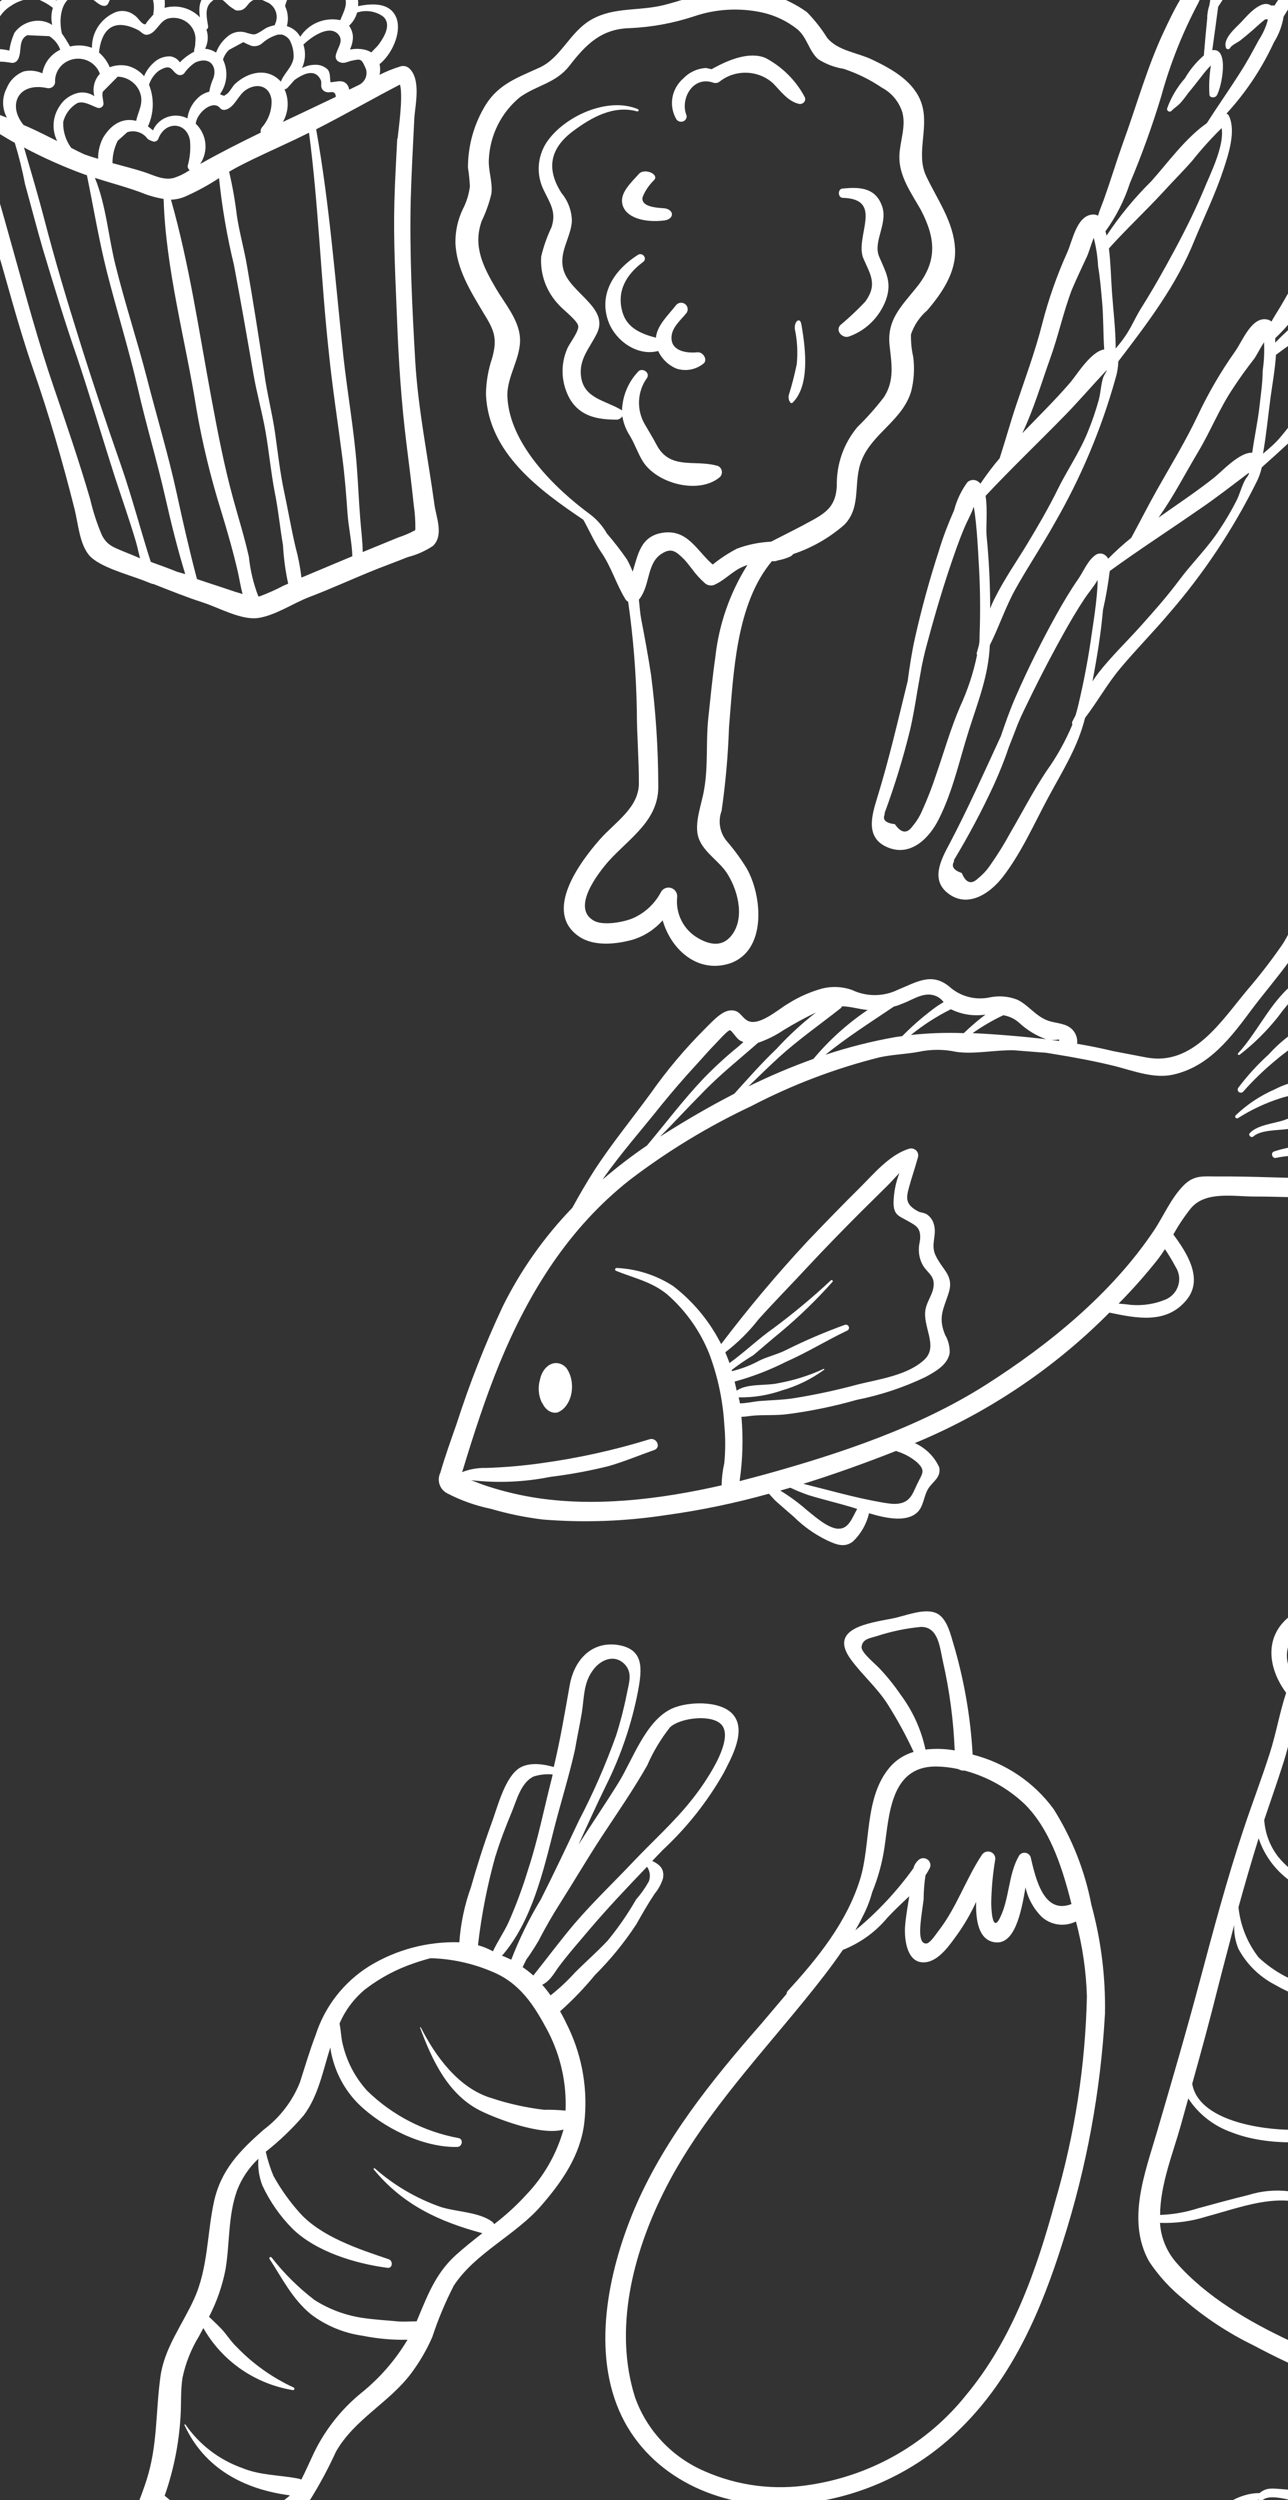 <svg width="84" height="163" viewBox="0 0 84 163" fill="none" xmlns="http://www.w3.org/2000/svg">
<rect x="0" y="0" width="84" height="163" fill="#333333" stroke="none"/>
<path d="M114.147 114.481C113.904 114.047 113.523 113.704 113.06 113.503C113.649 111.888 113.795 110.15 113.482 108.462C113.096 106.626 112.767 104.447 111.838 102.778C110.955 101.21 109.791 99.809 108.399 98.644C107.913 98.233 106.777 97.45 106.04 97.59C106.04 97.471 106.04 97.36 106.09 97.248C106.283 96.033 106.562 94.832 106.805 93.631C107.306 91.362 107.885 89.085 108.321 86.802C108.492 85.908 108.635 85.014 108.785 84.121C108.871 83.597 109.3 82.647 108.907 82.158C108.514 81.67 107.749 81.823 107.284 81.753C106.677 81.67 105.626 81.118 105.011 81.39C104.546 81.593 104.553 82.089 104.482 82.514C104.318 83.562 104.167 84.609 104.01 85.657C103.717 87.647 103.51 89.665 103.295 91.669C103.074 92.856 102.881 94.057 102.673 95.244C102.588 95.705 102.509 96.159 102.43 96.64C101.457 96.497 100.466 96.515 99.499 96.696C97.398 96.863 95.354 97.45 93.495 98.421C91.028 99.817 87.776 102.094 87.261 105.048C86.787 104.827 86.262 104.731 85.739 104.767C85.215 104.804 84.71 104.973 84.273 105.257C82.386 106.598 82.679 108.748 83.88 110.368C83.451 111.66 83.229 113.008 82.814 114.3C82.285 115.961 81.656 117.595 81.106 119.25C80.019 122.511 79.133 125.842 78.246 129.166C77.36 132.489 76.409 135.736 75.451 139.011C74.665 141.699 73.457 144.786 74.944 147.446C75.561 148.375 76.321 149.206 77.196 149.911C78.57 151.1 80.099 152.107 81.742 152.907C84.373 154.303 87.747 155.916 90.835 155.762C91.305 155.742 91.763 155.616 92.176 155.396C92.589 155.176 92.944 154.866 93.216 154.492C94.346 153.061 95.361 151.549 96.254 149.967C97.955 147.174 99.507 144.269 100.951 141.336C102.659 137.88 104.353 134.43 105.955 130.918C107.556 127.406 109.35 124.047 111.087 120.619V120.584L111.452 120.353C112.967 119.243 115.233 116.45 114.147 114.481ZM104.632 88.645C104.732 87.444 104.854 86.25 105.047 85.063C105.133 84.553 105.097 82.633 105.44 82.375C105.783 82.117 107.356 82.473 107.72 82.598C108.335 82.815 108.199 82.947 108.085 83.59C108.013 84.002 107.97 84.414 107.899 84.826C107.499 86.983 106.941 89.099 106.469 91.243C106.226 92.304 105.997 93.373 105.754 94.434C105.6 95.613 105.361 96.779 105.04 97.925C104.963 98.175 104.82 98.4 104.625 98.578C104.431 98.755 104.191 98.88 103.932 98.938C103.052 99.091 103.009 98.679 103.102 98.163C103.243 97.855 103.36 97.538 103.453 97.213C103.652 96.337 103.805 95.451 103.91 94.56C104.203 92.618 104.475 90.614 104.632 88.645ZM93.33 99.713C94.854 98.756 96.553 98.097 98.334 97.772C99.163 97.611 100 97.464 100.836 97.346C101.258 97.29 101.851 97.15 102.38 97.129C102.337 97.374 102.287 97.611 102.237 97.862C102.08 98.363 102.08 98.898 102.237 99.399C102.845 100.544 104.646 99.922 105.39 99.28C105.713 98.96 105.912 98.54 105.955 98.093C106.913 98.618 107.776 99.295 108.507 100.097C109.586 101.235 110.809 102.611 111.266 104.126C111.737 105.598 112.111 107.097 112.388 108.616C112.554 109.891 112.449 111.187 112.081 112.421C111.705 111.342 111.259 110.288 110.744 109.265C109.736 107.121 107.449 104.992 107.928 102.541C107.934 102.485 107.927 102.429 107.908 102.377C107.888 102.325 107.856 102.278 107.814 102.239C107.772 102.201 107.722 102.173 107.667 102.158C107.613 102.142 107.555 102.14 107.499 102.15C107.013 102.227 106.684 102.597 106.198 102.722C105.694 102.839 105.17 102.842 104.665 102.732C104.159 102.622 103.686 102.401 103.281 102.087C102.273 101.298 101.787 100.271 100.422 99.894C99.314 99.58 96.797 100.069 96.783 101.382C96.073 101.082 95.317 100.902 94.545 100.851C93.25 100.768 91.956 101.028 90.799 101.605C91.583 100.901 92.43 100.267 93.33 99.713V99.713ZM88.54 105.166C89.87 102.534 93.909 100.607 96.783 102.08C98.077 102.736 98.556 104.217 99.642 105.131C100.453 105.956 101.537 106.473 102.702 106.591C102.888 106.591 102.988 106.311 102.781 106.256C100.708 105.655 99.585 104.224 98.384 102.604C98.079 102.2 97.695 101.858 97.255 101.598C97.563 101.121 98.051 100.78 98.613 100.648C99.073 100.508 99.562 100.488 100.032 100.589C100.503 100.691 100.938 100.911 101.294 101.228C102.101 101.856 102.559 102.729 103.495 103.225C104.069 103.555 104.725 103.724 105.391 103.714C106.056 103.704 106.706 103.516 107.27 103.169C107.257 103.285 107.257 103.402 107.27 103.518C107.311 103.841 107.393 104.158 107.513 104.461C107.987 105.506 108.554 106.508 109.207 107.457C109.744 108.48 110.186 109.548 110.53 110.648C110.896 111.391 111.119 112.193 111.187 113.015L110.63 112.945C108.492 112.648 106.379 112.195 104.31 111.59C100.457 110.494 96.683 109.16 92.873 107.924L91.879 107.45C90.671 106.87 89.534 106.179 88.355 105.557C88.361 105.518 88.361 105.478 88.355 105.439C88.355 105.39 88.391 105.348 88.405 105.306C88.44 105.295 88.472 105.277 88.499 105.253C88.526 105.229 88.547 105.199 88.562 105.166H88.54ZM92.765 152.886C92.344 153.458 91.9 154.233 91.15 154.415C90.349 154.53 89.531 154.461 88.762 154.212C87.177 153.819 85.632 153.289 84.144 152.627C81.449 151.37 78.654 149.736 76.702 147.502C76.077 146.776 75.708 145.872 75.652 144.925C76.679 144.963 77.705 144.824 78.683 144.513C81.299 143.815 84.123 142.6 86.546 144.423C88.219 145.673 88.405 147.97 89.62 149.569C90.378 150.56 91.7 152.062 93.123 152.362L92.765 152.886ZM93.745 151.489C92.894 151.063 91.965 150.861 91.207 150.141C90.546 149.5 89.998 148.757 89.584 147.942C89.348 147.509 89.027 147.132 88.805 146.685C88.584 146.238 88.462 145.756 88.205 145.33C87.784 144.679 87.22 144.128 86.553 143.717C85.792 143.26 84.939 142.968 84.051 142.864C83.164 142.759 82.264 142.843 81.413 143.11C80.327 143.375 79.233 143.675 78.154 143.969C77.348 144.23 76.507 144.379 75.659 144.409C75.659 142.454 76.509 140.345 76.996 138.613C77.16 138.013 77.332 137.412 77.496 136.812C78.155 137.825 79.137 138.598 80.291 139.011C82.657 139.947 85.674 139.772 88.154 139.248C89.584 138.941 91.379 138.152 92.858 138.669C94.853 139.367 94.038 141.239 94.495 142.747C94.76 143.627 95.718 144.29 96.404 144.842C96.733 145.119 97.129 145.309 97.555 145.393C96.333 147.488 95.089 149.541 93.745 151.489ZM97.92 144.639C97.336 144.505 96.805 144.209 96.39 143.787C95.78 143.372 95.317 142.781 95.067 142.097C94.946 141.616 94.96 141.106 94.846 140.61C94.795 139.903 94.515 139.23 94.045 138.69C93.33 138.11 92.194 138.068 91.357 138.089C90.305 138.169 89.263 138.338 88.24 138.592C86.924 138.796 85.591 138.884 84.258 138.857C82.25 138.857 78.161 138.264 77.753 135.855C78.34 133.76 78.911 131.665 79.433 129.571C79.776 128.209 80.148 126.847 80.491 125.5C80.468 126.035 80.563 126.568 80.77 127.064C81.302 128.055 82.126 128.868 83.136 129.396C85.413 130.696 88.057 131.246 90.678 130.967C92.201 130.82 93.702 130.353 95.239 130.513C96.082 130.604 97.19 130.82 97.712 131.561C98.036 132.155 98.276 132.789 98.427 133.446C98.688 134.468 99.176 135.422 99.857 136.239C100.297 136.777 100.847 137.219 101.472 137.538C100.357 139.94 99.185 142.314 97.92 144.639ZM102.144 136.127L101.823 136.826C101.381 136.618 100.979 136.337 100.636 135.995C100.051 135.481 99.598 134.84 99.314 134.123C98.963 133.292 98.82 132.315 98.406 131.505C97.605 129.948 95.546 129.605 93.945 129.668C92.715 129.71 91.507 129.976 90.278 130.073C88.743 130.198 87.197 130.025 85.731 129.564C84.362 129.242 83.104 128.572 82.085 127.622C81.346 126.67 80.891 125.537 80.77 124.348C81.185 122.839 81.623 121.34 82.085 119.851C82.48 121.043 83.273 122.071 84.337 122.769C86.632 124.355 89.577 124.04 92.201 123.628C93.766 123.384 95.918 122.93 97.448 123.475C98.978 124.019 100.014 125.702 101.022 126.854C101.848 127.706 102.856 128.368 103.974 128.795C104.415 128.999 104.875 129.16 105.347 129.277C104.289 131.561 103.224 133.851 102.144 136.127ZM105.719 128.446C105.06 128.365 104.416 128.198 103.803 127.951C102.33 127.252 101.522 126.261 100.514 125.081C99.085 123.412 97.612 122.427 95.353 122.574C92.63 122.755 89.913 123.586 87.182 123.16C85.681 122.969 84.313 122.219 83.365 121.066C82.822 120.366 82.504 119.526 82.45 118.65C82.872 117.393 83.315 116.143 83.715 114.879C84.115 113.615 84.33 112.407 84.594 111.164C87.054 113.29 89.783 115.097 92.715 116.541C95.78 118.235 99.051 119.544 102.452 120.437C104.046 120.827 105.678 121.047 107.32 121.094C107.987 121.132 108.655 121.132 109.322 121.094C108.099 123.558 106.905 125.981 105.719 128.446ZM111.438 118.594C110.287 119.907 109.064 119.955 107.406 119.955C105.809 119.951 104.218 119.778 102.659 119.439C99.808 118.717 97.055 117.665 94.46 116.304C91.862 115.118 89.401 113.667 87.118 111.974C85.989 111.081 84.68 110.215 84.137 108.846C83.951 108.467 83.886 108.041 83.951 107.625C84.016 107.209 84.208 106.822 84.502 106.514C85.302 105.592 86.417 105.816 87.361 106.353C89.625 107.589 91.964 108.688 94.367 109.642C97.474 110.884 100.651 111.954 103.881 112.847C106.051 113.51 108.296 113.907 110.565 114.027C110.695 114.041 110.824 114.062 110.951 114.09C111.021 114.19 111.128 114.26 111.248 114.286C111.369 114.312 111.496 114.292 111.602 114.23L111.816 114.293C111.919 114.386 112.055 114.439 112.195 114.439C112.368 114.499 112.527 114.591 112.664 114.711C112.8 114.831 112.91 114.976 112.989 115.137C113.453 116.234 112.152 117.861 111.495 118.594H111.438Z" fill="white"/>
<path d="M71.177 124.189C70.754 121.979 69.919 119.863 68.715 117.949C67.433 116.195 65.564 114.937 63.433 114.395C63.294 111.878 62.853 109.387 62.12 106.972C61.949 106.377 61.685 105.432 61.049 105.167C60.25 104.824 59.008 105.369 58.194 105.523C56.603 105.831 54.019 106.174 55.489 108.189C56.253 109.231 57.245 110.071 57.93 111.176C58.547 112.156 59.1 113.172 59.586 114.22C58.979 114.397 58.438 114.745 58.03 115.22C56.346 117.207 56.817 120.222 56.082 122.559C55.218 125.323 53.334 127.673 51.385 129.793C51.332 129.848 51.301 129.92 51.299 129.996L49.665 131.927C46.403 135.642 43.241 139.574 41.321 144.15C39.658 148.158 38.559 153.406 40.543 157.526C42.477 161.521 46.903 163.515 51.249 163.312C55.564 163.114 59.643 161.324 62.669 158.303C66.074 154.952 67.93 150.572 69.329 146.122C70.865 141.309 71.783 136.327 72.063 131.29C72.108 128.894 71.81 126.504 71.177 124.189ZM58.737 110.491C58.324 109.885 57.864 109.312 57.359 108.777C57.095 108.49 56.153 107.734 56.189 107.377C56.239 106.86 56.724 106.811 57.159 106.678C58.103 106.366 59.08 106.161 60.072 106.069C61.214 106.069 61.292 107.433 61.499 108.343C61.931 110.243 62.186 112.177 62.263 114.122C61.634 114.012 60.992 113.994 60.357 114.066C60.083 112.775 59.53 111.556 58.737 110.491ZM56.239 124.994C56.513 124.478 56.729 123.933 56.881 123.371C57.263 122.437 57.531 121.463 57.68 120.467C57.994 118.368 58.066 115.199 60.985 115.171C61.494 115.173 62.002 115.23 62.498 115.339C62.618 115.417 62.762 115.452 62.905 115.437C64.387 115.833 65.743 116.591 66.845 117.641C68.415 119.215 69.2 121.552 69.75 123.63L69.879 124.14C68.073 124.84 67.544 122.489 67.216 121.083C67.192 121.008 67.147 120.941 67.085 120.891C67.024 120.84 66.949 120.808 66.87 120.798C66.79 120.788 66.71 120.8 66.637 120.833C66.564 120.866 66.503 120.919 66.46 120.985C65.746 122.216 65.846 123.784 65.203 125.064C64.711 126.043 64.639 124.427 64.647 124C64.665 123.091 64.749 122.184 64.897 121.286C64.924 121.179 64.911 121.066 64.861 120.968C64.811 120.869 64.727 120.792 64.624 120.749C64.52 120.706 64.405 120.7 64.298 120.733C64.191 120.766 64.099 120.836 64.04 120.929C62.977 122.524 62.391 124.378 61.185 125.917C61.042 126.106 60.707 126.617 60.471 126.701C59.922 126.82 60 125.833 60.036 125.4C60.072 124.966 60.171 124.357 60.236 123.839C60.239 123.315 60.279 122.791 60.357 122.272C60.457 122.118 60.55 121.957 60.635 121.797C60.68 121.703 60.691 121.598 60.667 121.497C60.643 121.397 60.584 121.307 60.501 121.244C60.418 121.18 60.315 121.147 60.21 121.148C60.105 121.149 60.003 121.185 59.922 121.251C59.75 121.396 59.628 121.589 59.572 121.804C58.492 123.308 57.218 124.67 55.782 125.854C55.925 125.575 56.089 125.323 56.239 124.994V124.994ZM68.822 143.513C67.602 147.997 66.038 152.51 63.005 156.155C60.502 159.289 56.88 161.376 52.87 161.997C50.529 162.382 48.125 162.077 45.961 161.122C44.901 160.667 43.949 160 43.165 159.166C42.382 158.331 41.783 157.347 41.407 156.274C40.022 151.866 41.271 146.983 43.255 142.981C45.554 138.329 49.179 134.46 52.434 130.458C53.312 129.38 54.183 128.282 54.968 127.128C56.102 126.681 57.102 125.959 57.873 125.029C58.33 124.539 58.822 124.077 59.301 123.63C59.194 124.329 59.065 124.987 59.022 125.658C58.979 126.498 59.165 128.072 60.364 127.932C61.271 127.834 61.977 126.743 62.455 126.092C62.922 125.43 63.326 124.728 63.662 123.993C63.626 125.246 63.84 126.449 64.825 126.624C66.167 126.869 66.595 124.728 66.881 123.049C67.04 123.779 67.409 124.449 67.944 124.98C68.24 125.246 68.612 125.417 69.01 125.47C69.409 125.523 69.814 125.454 70.171 125.274C70.599 126.874 70.838 128.517 70.885 130.171C70.784 134.687 70.091 139.171 68.822 143.513V143.513Z" fill="white"/>
<path d="M15.762 168.154C16.509 167.005 16.998 165.786 18.031 164.837C18.729 164.179 19.658 163.736 20.251 162.94C20.871 161.942 21.426 160.905 21.913 159.837C23.121 157.725 25.363 156.659 26.801 154.754C27.359 154.012 27.828 153.208 28.197 152.358C28.573 151.211 29.041 150.095 29.594 149.02C30.99 146.881 33.651 145.717 35.312 143.785C36.674 142.213 37.847 140.516 38.105 138.411C38.347 136.301 37.997 134.166 37.093 132.241C36.911 131.86 36.73 131.486 36.527 131.133C37.347 130.404 38.108 129.612 38.803 128.765C39.818 127.755 40.724 126.643 41.506 125.448C41.897 124.755 42.267 124.104 42.7 123.46C42.942 123.167 43.124 122.831 43.237 122.47C43.356 121.833 43 121.556 42.539 121.327L43.237 120.6C44.806 119.14 46.141 117.452 47.196 115.593C47.692 114.617 48.725 112.823 47.79 111.764C46.952 110.829 44.773 110.933 43.775 111.417C42.099 112.221 41.254 114.741 40.347 116.21C39.439 117.678 38.587 118.91 37.728 120.268C38.315 118.973 38.901 117.685 39.523 116.41C40.501 114.45 41.205 112.368 41.617 110.219C41.883 108.772 42.022 107.449 40.151 107.228C38.44 107.062 37.421 108.363 37.156 109.866C36.834 111.674 36.541 113.433 36.115 115.205C35.319 114.977 34.335 114.866 33.72 115.385C32.848 116.119 32.415 117.927 32.031 118.945C31.528 120.33 31.109 121.653 30.718 123.031C30.299 124.191 30.043 125.403 29.957 126.632C27.886 126.568 25.841 127.11 24.078 128.19C22.417 129.231 21.181 130.82 20.587 132.677C20.196 133.688 19.888 134.755 19.56 135.766C19.073 136.988 18.257 138.054 17.2 138.848C15.622 140.233 14.407 141.479 13.953 143.557C13.499 145.634 13.576 147.878 12.655 149.893C11.894 151.576 10.714 153.085 10.462 154.962C10.148 157.24 10.281 159.422 9.568 161.659C8.947 163.625 7.942 165.447 7.976 167.559C7.976 168.944 8.451 170.966 9.813 171.714C11.174 172.462 12.85 171.347 13.849 170.384C14.572 169.718 15.214 168.969 15.762 168.154V168.154ZM42.295 122.698C42.067 123.107 41.796 123.49 41.485 123.841C40.942 124.786 40.321 125.685 39.627 126.528C38.929 127.269 38.189 127.913 37.498 128.605C37.01 129.145 36.478 129.643 35.906 130.094C35.738 129.853 35.556 129.622 35.361 129.402C35.822 129.18 36.059 128.785 36.381 128.308C37.03 127.428 37.777 126.59 38.475 125.759C39.655 124.374 40.926 123.031 42.197 121.708C42.297 121.851 42.358 122.017 42.377 122.19C42.395 122.363 42.369 122.538 42.302 122.698H42.295ZM42.232 115.046C42.613 114.184 43.101 113.372 43.684 112.629C44.285 112.027 46.261 111.75 46.98 112.373C48.097 113.336 45.779 116.528 45.102 117.359C43.963 118.799 42.574 120.032 41.31 121.369C40.046 122.705 38.692 123.993 37.491 125.392C36.548 126.5 35.689 127.664 34.782 128.799C34.562 128.601 34.328 128.418 34.083 128.252L34.328 127.754C34.656 127.317 35.159 126.5 35.208 126.369C35.606 125.614 36.032 124.866 36.492 124.146C37.421 122.684 38.294 121.189 39.243 119.741C40.193 118.294 41.324 116.667 42.239 115.046H42.232ZM37.945 111.66C38.098 110.711 38.049 109.742 38.643 108.931C39.111 108.239 40.039 107.796 40.738 108.502C41.275 109.07 41.017 109.714 40.87 110.483C40.689 111.393 40.456 112.292 40.172 113.176C39.497 115.059 38.695 116.893 37.77 118.668C36.953 120.392 36.136 122.13 35.277 123.827C34.518 125.082 33.87 126.4 33.343 127.767L32.924 127.58L32.736 127.511C34.684 125.281 35.438 121.971 36.143 119.201C36.576 117.498 37.114 115.801 37.498 114.077C37.63 113.287 37.812 112.47 37.945 111.66ZM32.324 120.988C32.617 120.018 32.987 119.083 33.371 118.149C33.692 117.387 33.965 116.223 34.803 115.822C35.204 115.696 35.627 115.651 36.045 115.69L36.004 115.877C35.487 117.878 35.096 119.908 34.447 121.874C34.085 123.07 33.649 124.243 33.141 125.385C32.841 126.015 32.443 126.59 32.149 127.22C31.842 127.052 31.517 126.92 31.179 126.826C31.181 126.803 31.181 126.779 31.179 126.756C31.408 124.807 31.788 122.879 32.317 120.988H32.324ZM10.916 170.62C9.75 170.481 9.443 168.639 9.408 167.746C9.345 166.056 10.071 164.574 10.644 163.03C11.719 164.193 13.199 165.8 14.833 165.724C14.926 165.736 15.019 165.711 15.093 165.654C15.167 165.598 15.216 165.514 15.228 165.422C15.24 165.331 15.214 165.238 15.158 165.164C15.101 165.091 15.017 165.043 14.924 165.031C14.197 164.843 13.494 164.574 12.829 164.228C12.092 163.778 11.391 163.271 10.735 162.711L10.776 162.607C11.326 161.007 11.659 159.343 11.768 157.656C11.831 156.79 11.768 155.897 11.901 155.031C12.099 154.077 12.46 153.164 12.969 152.331L13.262 151.784C13.867 152.847 14.705 153.763 15.714 154.463C16.723 155.162 17.878 155.629 19.092 155.828C19.115 155.833 19.139 155.829 19.159 155.817C19.179 155.805 19.193 155.786 19.199 155.764C19.206 155.742 19.203 155.718 19.192 155.698C19.181 155.677 19.163 155.662 19.141 155.655C17.759 155.016 16.509 154.129 15.455 153.037C15.064 152.67 14.791 152.206 14.421 151.818C14.17 151.555 13.898 151.306 13.632 151.049C14.137 150.076 14.499 149.036 14.707 147.961C14.994 146.257 14.861 144.498 15.455 142.823C15.755 142.034 16.232 141.323 16.851 140.745C16.808 141.336 16.896 141.929 17.109 142.483C17.598 143.533 18.267 144.492 19.085 145.316C20.622 146.811 23.191 147.587 25.272 147.857C25.614 147.899 25.642 147.393 25.349 147.296C23.4 146.638 20.929 145.828 19.532 144.256C18.879 143.525 18.31 142.723 17.835 141.867C17.621 141.356 17.453 140.828 17.333 140.288C18.23 139.582 19.055 138.791 19.798 137.926C20.761 136.659 21.061 135.004 21.543 133.488C21.573 133.745 21.624 134 21.697 134.249C21.99 135.353 22.57 136.36 23.38 137.172C24.944 138.702 27.569 140.025 29.817 139.976C30.145 139.976 30.25 139.45 29.894 139.395C27.649 138.979 25.58 137.908 23.952 136.32C23.187 135.482 22.645 134.468 22.374 133.37C22.248 132.934 22.241 132.407 22.144 131.929C22.512 131.065 23.085 130.3 23.812 129.7C24.791 128.947 25.891 128.364 27.066 127.975C27.387 127.864 27.73 127.761 28.079 127.67C29.446 127.706 30.794 127.997 32.052 128.529C33.916 129.277 34.844 130.752 35.752 132.47C36.57 134.057 36.959 135.827 36.883 137.608C36.419 137.563 35.953 137.544 35.487 137.553C34.319 137.416 33.167 137.161 32.052 136.791C29.915 136.154 28.393 134.062 27.443 132.179C27.443 132.179 27.38 132.179 27.387 132.179C28.183 134.319 29.231 136.618 31.43 137.663C32.324 138.093 35.257 139.27 36.751 138.841C36.303 140.434 35.469 141.894 34.321 143.093C33.682 143.793 32.981 144.435 32.226 145.011C32.195 144.946 32.15 144.889 32.093 144.845C31.221 144.208 29.74 144.214 28.721 143.882C27.147 143.328 25.696 142.476 24.448 141.375C24.439 141.366 24.426 141.361 24.413 141.361C24.4 141.361 24.387 141.366 24.378 141.375C24.369 141.384 24.363 141.397 24.363 141.41C24.363 141.423 24.369 141.435 24.378 141.444C26.277 143.75 28.644 144.845 31.458 145.599C30.872 146.063 30.278 146.527 29.72 147.033C28.372 148.259 27.855 149.734 27.171 151.347C26.752 151.347 26.291 151.382 25.907 151.347C25.209 151.278 24.511 151.243 23.77 151.139C22.606 150.986 21.49 150.579 20.503 149.948C19.457 149.147 18.518 148.216 17.71 147.178C17.647 147.109 17.528 147.178 17.577 147.275C18.429 148.577 19.071 149.9 20.293 150.897C21.271 151.634 22.422 152.111 23.638 152.282C24.605 152.478 25.591 152.566 26.577 152.545C25.79 153.868 24.771 155.04 23.568 156.008C22.183 157.136 21.081 158.568 20.349 160.191C20.119 160.682 19.895 161.188 19.651 161.666C19.599 161.637 19.542 161.615 19.483 161.603C18.255 161.361 16.977 161.395 15.804 160.911C14.293 160.376 12.993 159.379 12.089 158.065C12.089 158.065 12.005 158.065 12.026 158.099C13.332 160.945 15.922 162.303 18.904 162.69L18.855 162.746C18.07 163.36 17.319 164.017 16.607 164.713C15.371 166.167 14.687 167.912 13.283 169.262C12.704 169.775 11.768 170.724 10.909 170.62H10.916Z" fill="white"/>
<path d="M86.163 -4.443C85.771 -5.669 84.482 -4.663 83.612 -3.777C83.612 -3.847 83.612 -3.911 83.648 -3.982C83.734 -4.521 83.605 -5.201 82.872 -4.96C81.988 -4.67 81.162 -3.415 80.692 -2.685C80.392 -2.203 79.979 -1.65 79.594 -1.076C79.585 -1.205 79.548 -1.33 79.486 -1.442C79.423 -1.555 79.336 -1.653 79.231 -1.728C77.934 -2.515 76.303 1.235 75.968 1.922C74.828 4.304 74.13 6.884 73.232 9.336C72.805 10.534 72.441 11.746 72.014 12.944C71.893 13.291 71.729 13.653 71.608 14.064C71.522 14.012 71.423 13.985 71.323 13.986C70.225 13.986 69.955 15.687 69.599 16.467C68.926 17.961 68.383 19.509 67.974 21.095C67.518 22.895 66.87 24.639 66.278 26.397C65.894 27.545 65.566 28.729 65.195 29.877C64.745 30.405 64.327 30.959 63.941 31.536C63.883 31.463 63.81 31.403 63.728 31.358C63.626 31.303 63.508 31.282 63.393 31.297C63.278 31.312 63.171 31.363 63.087 31.444C62.688 31.992 62.396 32.61 62.224 33.265C61.854 34.109 61.512 34.98 61.248 35.859C60.629 37.766 60.101 39.673 59.667 41.622C59.46 42.543 59.325 43.472 59.197 44.4C58.57 46.945 57.985 49.504 57.209 52.013C56.845 53.196 56.411 54.65 57.921 55.259C59.432 55.869 60.629 54.6 61.22 53.416C62.146 51.587 62.574 49.539 63.194 47.597C63.813 45.655 64.462 44.053 64.554 42.061C65.16 40.863 65.58 39.552 66.243 38.376C67.034 36.958 67.953 35.59 68.751 34.158C70.478 31.179 71.821 27.995 72.748 24.682C72.861 24.319 72.923 23.942 72.933 23.562C74.849 21.052 76.73 18.6 77.92 15.623C78.561 14.085 79.288 12.589 79.808 11.002C80.129 10.024 80.613 8.542 80.15 7.557C80.135 7.522 80.113 7.49 80.085 7.465C80.056 7.439 80.023 7.42 79.986 7.408C81.253 6.03 82.296 4.463 83.078 2.766C83.401 2.254 83.616 1.682 83.712 1.086V1.086C83.971 0.647 84.254 0.224 84.56 -0.183C84.845 -0.707 85.066 -1.282 85.315 -1.827C85.539 -2.314 85.727 -2.816 85.878 -3.33C86.006 -3.663 86.27 -4.088 86.163 -4.443ZM68.48 23.399C69.021 21.91 69.342 20.358 69.905 18.884C70.204 18.175 70.546 17.466 70.895 16.708C70.981 16.538 71.159 15.935 71.33 15.503C71.488 16.113 71.583 16.737 71.615 17.367C71.75 18.146 71.807 18.912 71.878 19.692C71.971 20.727 71.942 21.754 72.014 22.782C71.159 22.91 70.261 24.384 69.826 24.908C68.836 26.064 67.732 27.141 66.67 28.247C67.425 26.666 67.917 24.972 68.48 23.399ZM63.885 41.459C63.885 41.664 63.885 41.87 63.842 42.068L63.721 42.508C63.705 42.538 63.696 42.572 63.696 42.607C63.696 42.642 63.705 42.676 63.721 42.706C63.483 43.864 63.112 44.992 62.616 46.066C62.004 47.483 61.569 49.022 61.056 50.496C60.798 51.289 60.496 52.068 60.151 52.828C59.994 53.203 59.781 53.552 59.517 53.863C59.156 54.373 58.772 54.331 58.363 53.735C57.764 53.664 57.544 53.452 57.693 53.104C57.69 53.071 57.69 53.038 57.693 53.005C58.345 51.242 58.897 49.443 59.346 47.618C59.546 46.761 59.688 45.896 59.831 45.031C59.923 44.492 60.023 43.961 60.116 43.422C60.187 43.082 60.258 42.749 60.344 42.409C60.821 40.601 61.334 38.822 61.925 37.05C62.224 36.157 62.531 35.271 62.894 34.406C63.065 33.995 63.3 33.591 63.457 33.173V33.116L63.507 33.081V33.045C63.714 34.179 63.806 36.278 63.82 36.511C63.927 38.158 63.949 39.81 63.885 41.459V41.459ZM71.957 24.582C71.8 25.036 71.786 25.617 71.65 26.106C71.454 26.81 71.216 27.501 70.938 28.176C70.396 29.516 69.577 30.678 68.95 31.968C68.366 33.152 67.682 34.321 66.998 35.455C66.314 36.589 65.48 37.78 64.861 39.035C64.752 39.244 64.657 39.459 64.576 39.68C64.576 38.085 64.497 36.49 64.341 34.917C64.291 34.406 64.419 33.208 64.276 32.33C65.951 30.543 67.718 28.856 69.435 27.099C70.347 26.163 71.194 25.178 72.085 24.228C72.116 24.193 72.15 24.16 72.185 24.129V24.129C72.149 24.263 71.999 24.462 71.957 24.582ZM78.575 12.214C78.005 13.589 77.322 14.971 76.616 16.282C75.911 17.594 75.191 18.877 74.393 20.138C74.023 20.741 73.752 21.407 73.339 21.981C73.161 22.243 72.961 22.484 72.762 22.725C72.762 21.492 72.605 20.252 72.519 19.032C72.455 18.154 72.441 17.168 72.32 16.197C73.439 14.95 74.693 13.78 75.832 12.547C76.474 11.838 77.136 11.186 77.756 10.477C78.351 9.731 78.991 9.021 79.673 8.351C79.865 9.492 78.932 11.342 78.575 12.214ZM84.888 -3.259C84.724 -2.745 84.524 -2.243 84.289 -1.756C84.095 -1.219 83.839 -0.705 83.527 -0.225C83.378 -0.039 83.243 0.158 83.121 0.363C83.048 0.352 82.973 0.352 82.9 0.363C82.266 -0.084 81.354 1.008 80.976 1.412C80.599 1.816 79.708 2.532 79.965 3.141C79.978 3.162 79.997 3.179 80.019 3.19C80.04 3.202 80.065 3.208 80.089 3.208C80.114 3.208 80.138 3.202 80.16 3.19C80.182 3.179 80.201 3.162 80.214 3.141C80.314 2.943 80.699 2.78 80.877 2.645C81.055 2.51 81.418 2.206 81.682 1.979C81.945 1.752 82.209 1.49 82.501 1.27C82.779 1.206 82.665 1.32 82.587 1.624C82.457 1.984 82.285 2.327 82.074 2.645C81.696 3.354 81.311 4.063 80.898 4.701C80.186 5.828 79.423 6.905 78.711 8.025C77.286 9.031 76.182 10.591 75.077 11.824C73.986 12.902 73.009 14.09 72.163 15.368C72.163 15.276 72.114 15.177 72.092 15.085C72.786 14.127 73.324 13.068 73.688 11.944C74.469 10.091 75.152 8.199 75.733 6.274C76.308 4.181 77.111 2.156 78.127 0.235C78.212 0.079 78.526 -0.693 78.718 -0.743C79.074 -0.835 78.946 -0.034 78.868 0.356C78.798 0.565 78.755 0.781 78.739 1.001C78.725 1.04 78.725 1.082 78.739 1.121C78.654 1.951 78.583 2.78 78.511 3.616C78.02 4.04 77.603 4.543 77.279 5.105C76.771 5.68 76.377 6.347 76.118 7.068C76.109 7.104 76.112 7.142 76.126 7.176C76.141 7.21 76.166 7.238 76.198 7.256C76.23 7.275 76.268 7.282 76.305 7.278C76.341 7.273 76.376 7.257 76.402 7.231V7.231C76.559 7.054 76.78 6.926 76.944 6.756C77.108 6.586 77.322 6.303 77.507 6.047C77.799 5.7 78.077 5.339 78.355 4.984C78.54 4.735 78.743 4.498 78.96 4.275V4.041C78.96 4.148 78.96 4.247 78.96 4.346C78.868 4.946 78.839 5.555 78.875 6.161C78.875 6.395 79.245 6.402 79.352 6.225C79.68 5.693 80.193 3.07 79.06 3.276C79.193 2.331 79.321 1.386 79.445 0.441C80.399 -0.977 81.254 -2.671 82.544 -3.812L82.615 -3.869C82.579 -3.684 82.544 -3.514 82.537 -3.486C82.337 -2.628 82.316 -1.785 82.138 -0.927C82.059 -0.537 82.608 -0.261 82.85 -0.644C83.202 -1.38 83.41 -2.176 83.463 -2.99C83.983 -3.224 84.439 -3.614 84.952 -3.869C84.945 -3.578 84.924 -3.38 84.888 -3.273V-3.259Z" fill="white"/>
<path d="M100.307 5.861C100.176 4.589 98.766 5.313 97.769 6.002L97.838 5.812C98.03 5.306 98.037 4.617 97.301 4.708C96.407 4.814 95.382 5.868 94.797 6.487C94.412 6.894 93.91 7.344 93.422 7.837C93.438 7.71 93.427 7.581 93.389 7.46C93.351 7.338 93.287 7.227 93.202 7.133C92.136 6.114 89.852 9.432 89.412 10.037C87.959 12.185 86.614 14.407 85.381 16.694C84.735 17.777 84.164 18.881 83.524 19.963C83.338 20.279 83.112 20.617 82.919 20.968C82.848 20.901 82.76 20.855 82.664 20.835C81.633 20.596 81.034 22.241 80.553 22.909C79.622 24.224 78.807 25.622 78.118 27.084C77.334 28.744 76.378 30.304 75.477 31.9C74.892 32.94 74.349 34.009 73.778 35.063C73.25 35.488 72.748 35.943 72.272 36.427C72.229 36.345 72.171 36.273 72.1 36.216C72.013 36.142 71.907 36.097 71.794 36.088C71.682 36.08 71.57 36.107 71.474 36.167C70.937 36.526 70.676 37.243 70.311 37.763C69.788 38.515 69.328 39.302 68.881 40.097C67.924 41.826 67.051 43.577 66.26 45.383C65.882 46.241 65.572 47.113 65.276 47.991C64.19 50.339 63.137 52.709 61.92 55.021C61.342 56.097 60.648 57.426 61.92 58.311C63.192 59.197 64.609 58.206 65.4 57.172C66.631 55.577 67.464 53.657 68.406 51.914C69.348 50.171 70.297 48.687 70.765 46.803C71.57 45.756 72.223 44.568 73.076 43.556C74.108 42.325 75.243 41.179 76.275 39.956C78.49 37.398 80.38 34.563 81.901 31.52C82.078 31.189 82.21 30.834 82.293 30.466C84.59 28.413 86.853 26.367 88.58 23.752C89.487 22.381 90.464 21.067 91.269 19.626C91.757 18.74 92.507 17.404 92.259 16.35C92.252 16.313 92.237 16.279 92.216 16.248C92.194 16.218 92.167 16.193 92.136 16.174C93.602 15.088 94.892 13.774 95.96 12.279C96.366 11.847 96.682 11.335 96.888 10.775V10.74C97.218 10.365 97.567 10.008 97.934 9.671C98.312 9.221 98.622 8.708 98.972 8.265C99.275 7.833 99.55 7.383 99.798 6.916C100.011 6.592 100.341 6.213 100.307 5.861ZM78.166 29.418C78.964 28.076 79.542 26.606 80.415 25.313C80.842 24.652 81.302 24.026 81.791 23.394C81.908 23.246 82.19 22.691 82.437 22.311C82.469 22.936 82.439 23.562 82.348 24.181C82.348 24.961 82.224 25.714 82.142 26.494C82.025 27.506 81.805 28.505 81.667 29.517C80.835 29.475 79.7 30.726 79.191 31.134C78.028 32.055 76.777 32.884 75.552 33.749C76.529 32.385 77.334 30.803 78.166 29.418ZM70.304 46.051C70.256 46.255 70.201 46.445 70.146 46.635L69.94 47.035C69.925 47.067 69.917 47.102 69.917 47.137C69.917 47.173 69.925 47.208 69.94 47.239C69.489 48.317 68.919 49.338 68.241 50.283C67.388 51.563 66.68 52.947 65.902 54.276C65.507 55.005 65.071 55.709 64.596 56.385C64.373 56.719 64.102 57.015 63.791 57.264C63.35 57.693 62.993 57.573 62.725 56.919C62.174 56.73 62.037 56.484 62.216 56.167C62.213 56.135 62.213 56.102 62.216 56.069C63.176 54.48 64.049 52.837 64.829 51.148C65.187 50.353 65.517 49.538 65.785 48.73C65.985 48.23 66.177 47.731 66.37 47.225C66.501 46.909 66.638 46.599 66.79 46.29C67.588 44.624 68.42 43 69.328 41.369C69.775 40.561 70.242 39.766 70.751 39C70.999 38.628 71.295 38.297 71.529 37.904C71.53 37.887 71.53 37.871 71.529 37.854C71.547 37.859 71.566 37.859 71.584 37.854C71.584 38.993 71.233 41.053 71.205 41.285C70.983 42.888 70.682 44.479 70.304 46.051V46.051ZM81.227 31.246C80.986 31.661 80.855 32.223 80.635 32.652C80.308 33.295 79.943 33.917 79.542 34.515C78.771 35.71 77.767 36.673 76.921 37.805C76.075 38.937 75.263 39.844 74.397 40.814C73.53 41.784 72.505 42.768 71.646 43.858C71.501 44.048 71.371 44.237 71.247 44.427C71.542 42.881 71.797 41.32 71.934 39.759C72.124 38.924 72.27 38.079 72.375 37.229C74.307 35.823 76.309 34.536 78.276 33.165C79.315 32.462 80.34 31.654 81.337 30.909L81.454 30.824C81.475 30.944 81.289 31.141 81.227 31.246ZM89.928 20.518C89.116 21.742 88.208 22.944 87.28 24.083C86.351 25.221 85.416 26.318 84.432 27.387C83.957 27.9 83.579 28.49 83.056 28.976C82.836 29.186 82.596 29.383 82.369 29.58C82.582 28.378 82.699 27.148 82.857 25.946C82.974 25.074 83.153 24.118 83.215 23.134C84.522 22.149 85.931 21.257 87.252 20.279C87.988 19.738 88.745 19.218 89.474 18.656C90.181 18.039 90.925 17.468 91.702 16.947C91.64 18.156 90.395 19.766 89.928 20.518ZM98.869 6.747C98.613 7.214 98.325 7.662 98.01 8.09C97.717 8.57 97.376 9.018 96.992 9.425C96.813 9.574 96.645 9.737 96.489 9.91C96.426 9.884 96.359 9.867 96.29 9.861C95.774 9.306 94.701 10.184 94.227 10.508C93.752 10.831 92.81 11.337 92.933 11.984C92.942 12.006 92.957 12.026 92.975 12.041C92.993 12.057 93.015 12.067 93.038 12.072C93.061 12.077 93.085 12.076 93.107 12.069C93.13 12.062 93.15 12.05 93.167 12.033C93.305 11.858 93.704 11.78 93.889 11.682C94.192 11.534 94.488 11.358 94.784 11.19C95.079 11.021 95.382 10.824 95.698 10.67C95.967 10.67 95.836 10.747 95.698 11.028C95.503 11.351 95.272 11.651 95.011 11.921C94.522 12.511 94.02 13.116 93.498 13.685C92.617 14.642 91.675 15.534 90.781 16.497C89.267 17.2 87.892 18.494 86.606 19.471C85.366 20.304 84.213 21.265 83.166 22.339V22.051C84.009 21.258 84.726 20.335 85.292 19.316C86.389 17.675 87.402 15.976 88.325 14.227C89.275 12.306 90.429 10.498 91.764 8.835C91.874 8.701 92.321 8.012 92.514 8.005C92.872 8.005 92.603 8.708 92.445 9.102C92.337 9.29 92.252 9.491 92.191 9.699C92.176 9.738 92.176 9.78 92.191 9.819C91.95 10.613 91.716 11.408 91.503 12.202C90.951 12.515 90.458 12.924 90.045 13.411C89.451 13.868 88.947 14.436 88.559 15.084C88.547 15.118 88.544 15.154 88.553 15.189C88.561 15.223 88.58 15.255 88.606 15.278C88.632 15.302 88.664 15.317 88.699 15.321C88.734 15.325 88.769 15.319 88.8 15.302V15.302C88.978 15.169 89.212 15.084 89.398 14.951C89.584 14.817 89.845 14.585 90.086 14.402C90.43 14.121 90.774 13.833 91.097 13.531C91.316 13.339 91.546 13.161 91.785 12.996L91.847 12.771C91.847 12.877 91.812 12.975 91.792 13.074C91.59 13.639 91.445 14.223 91.358 14.817C91.363 14.867 91.381 14.915 91.411 14.955C91.442 14.995 91.483 15.025 91.529 15.041C91.576 15.057 91.626 15.06 91.674 15.047C91.722 15.035 91.765 15.009 91.799 14.972C92.211 14.522 93.209 12.075 92.094 12.055C92.411 11.169 92.713 10.283 93.009 9.397C94.192 8.181 95.32 6.733 96.765 5.882L96.84 5.84C96.765 6.009 96.703 6.163 96.689 6.199C96.331 6.993 96.152 7.801 95.822 8.603C95.785 8.682 95.776 8.772 95.798 8.857C95.82 8.941 95.871 9.015 95.942 9.065C96.013 9.114 96.099 9.136 96.184 9.126C96.27 9.116 96.349 9.075 96.407 9.011C96.882 8.364 97.235 7.632 97.445 6.852C97.982 6.733 98.491 6.438 99.028 6.297C98.993 6.459 98.931 6.641 98.869 6.747Z" fill="white"/>
<path d="M88.373 72.688C87.115 71.87 84.994 71.29 85.248 69.499C85.474 67.946 85.842 66.421 86.082 64.868C86.266 63.735 87.263 59.203 85.701 58.692C85.591 58.649 85.47 58.643 85.356 58.674C85.242 58.706 85.142 58.774 85.071 58.867C84.478 59.749 84.174 60.805 83.573 61.665C82.878 62.665 82.132 63.629 81.338 64.554C79.655 66.561 77.803 69.541 74.734 68.939L72.613 68.534C71.829 68.345 71.037 68.184 70.245 68.051C70.271 67.846 70.24 67.638 70.155 67.45C70.07 67.261 69.935 67.099 69.764 66.981C69.347 66.687 68.725 66.708 68.265 66.512C67.508 66.204 67.056 65.519 66.342 65.176C65.791 64.962 65.191 64.906 64.61 65.015C64.135 65.126 63.64 65.119 63.168 64.998C62.696 64.876 62.261 64.642 61.902 64.316C60.749 63.379 59.781 64.029 58.536 64.54C58.072 64.763 57.563 64.878 57.048 64.878C56.532 64.878 56.023 64.763 55.56 64.54C54.937 64.321 54.263 64.29 53.622 64.449C52.84 64.665 52.094 64.995 51.409 65.428C50.752 65.799 49.415 67.03 48.673 66.498C48.291 66.225 48.221 65.841 47.634 65.876C47.047 65.911 46.417 66.645 45.986 67.065C44.688 68.36 43.505 69.764 42.451 71.261C41.221 72.947 39.87 74.591 38.739 76.339C38.23 77.137 37.77 77.934 37.325 78.746C35.483 80.651 33.95 82.826 32.779 85.194C31.619 87.673 30.618 90.222 29.781 92.825C29.413 93.882 29.031 94.924 28.72 96.015C28.601 96.256 28.582 96.534 28.67 96.789C28.757 97.043 28.943 97.253 29.187 97.372C30.078 97.833 31.03 98.17 32.015 98.372C33.129 98.699 34.269 98.933 35.423 99.071C38.084 99.284 40.76 99.188 43.398 98.785C45.677 98.473 47.931 98.006 50.144 97.386C50.313 97.554 50.476 97.763 50.596 97.868C50.992 98.218 51.395 98.568 51.777 98.897C52.407 99.522 53.139 100.04 53.94 100.428C54.52 100.694 55.065 100.932 55.623 100.505C56.148 100.004 56.514 99.362 56.677 98.659C57.744 98.981 59.031 99.253 59.759 98.659C60.247 98.274 60.233 97.519 60.551 97.036C60.869 96.553 61.371 96.337 61.258 95.672C60.938 94.968 60.37 94.404 59.66 94.084L59.936 93.972C64.589 92.003 68.807 89.152 72.352 85.579C74.141 85.95 76.085 86.349 77.393 84.74C78.482 83.397 77.45 81.732 76.523 80.487C76.855 79.885 77.239 79.312 77.669 78.773C78.623 77.64 80.447 78.011 81.798 78.011C83.283 78.011 84.774 78.081 86.266 78.095C87.758 78.109 89.172 78.228 90.622 78.207C91.329 78.207 92.516 78.333 92.693 77.417C92.835 76.675 91.76 75.521 91.336 75.046C90.46 74.131 89.464 73.338 88.373 72.688ZM65.43 66.191C65.811 66.25 66.168 66.418 66.455 66.673C66.975 67.159 67.591 67.533 68.265 67.771C68.532 67.812 68.804 67.812 69.071 67.771C69.077 67.804 69.077 67.837 69.071 67.869C68.223 67.75 67.374 67.652 66.519 67.575C65.479 67.484 64.454 67.4 63.429 67.359C64.061 66.914 64.731 66.523 65.43 66.191V66.191ZM64.27 66.148C63.774 66.522 63.302 66.927 62.856 67.359C61.705 67.314 60.551 67.354 59.406 67.478C60.211 66.825 61.086 66.262 62.015 65.799C62.712 66.145 63.5 66.267 64.27 66.148V66.148ZM58.939 65.4C59.646 65.127 60.438 64.519 61.258 65.057C61.366 65.136 61.462 65.231 61.541 65.337C61.293 65.475 61.057 65.632 60.834 65.806C60.127 66.34 59.461 66.924 58.84 67.554L58.43 67.61C56.869 67.883 55.33 68.271 53.827 68.771C55.241 67.624 56.74 66.673 58.31 65.617C58.522 65.582 58.734 65.477 58.939 65.4ZM54.831 65.729C54.869 65.699 54.894 65.657 54.902 65.61C55.461 65.61 55.984 65.792 56.585 65.848C55.261 66.741 54.071 67.815 53.05 69.037C51.602 69.557 50.186 70.157 48.807 70.835C49.472 70.184 50.13 69.548 50.815 68.918C52.109 67.75 53.474 66.799 54.831 65.729V65.729ZM49.437 67.988C50.025 67.787 50.583 67.509 51.098 67.163C51.785 66.742 52.493 66.357 53.219 66.009C52.296 66.726 51.435 67.52 50.646 68.38C49.67 69.31 48.786 70.317 47.888 71.31C46.29 72.129 44.749 73.031 43.264 73.968C43.186 74.017 43.123 74.066 43.045 74.108C43.964 73.185 44.841 72.227 45.753 71.31C46.927 70.079 48.199 69.079 49.437 67.988V67.988ZM39.383 76.773C40.542 75.136 41.9 73.598 43.151 72.024C43.858 71.157 44.565 70.338 45.307 69.527C45.788 69.009 46.241 68.471 46.722 67.988C46.806 67.904 47.478 67.142 47.612 67.17C47.747 67.198 48.037 67.75 48.319 67.869L48.482 67.939C48.369 68.044 48.256 68.149 48.143 68.24C47.339 68.893 46.577 69.594 45.859 70.338C44.537 71.737 43.413 73.234 42.197 74.682C41.191 75.366 40.226 76.107 39.305 76.899C39.335 76.86 39.361 76.818 39.383 76.773ZM54.669 99.673C53.962 99.631 53.12 98.848 52.604 98.442C52.07 97.973 51.495 97.551 50.886 97.183L51.544 96.994C51.921 97.174 52.308 97.333 52.703 97.47C53.651 97.763 54.619 97.987 55.574 98.274L55.906 98.379C55.595 98.897 55.369 99.701 54.669 99.666V99.673ZM59.922 96.546C59.759 96.84 59.632 97.211 59.455 97.491C58.989 98.225 58.183 98.071 57.426 97.938C55.729 97.638 54.061 97.155 52.392 96.742C54.435 96.106 56.458 95.378 58.444 94.595L58.536 94.637C59.001 94.784 59.431 95.022 59.802 95.336C60.297 95.805 60.226 95.98 59.922 96.539V96.546ZM75.838 84.796C75.066 85.08 74.233 85.162 73.419 85.034L72.953 84.992C73.849 84.087 74.694 83.134 75.484 82.138C75.659 81.913 75.822 81.68 75.972 81.438C76.228 81.818 76.464 82.21 76.679 82.614C76.801 82.805 76.876 83.021 76.898 83.246C76.921 83.471 76.89 83.698 76.808 83.909C76.727 84.121 76.597 84.31 76.428 84.463C76.259 84.615 76.057 84.727 75.838 84.789V84.796ZM90.565 76.948C89.193 76.948 87.822 76.85 86.45 76.829C84.089 76.829 81.727 76.682 79.38 76.703C78.51 76.703 77.916 76.598 77.259 77.221C76.389 78.06 75.908 79.256 75.243 80.249C72.493 84.341 68.428 87.656 64.284 90.293C59.943 93.049 54.81 94.763 49.868 96.134L48.235 96.567C48.437 95.178 48.477 93.769 48.355 92.371C48.616 92.371 48.878 92.315 49.147 92.294C49.854 92.238 50.632 92.294 51.374 92.196C52.897 91.998 54.402 91.687 55.878 91.266C57.43 90.959 58.936 90.458 60.36 89.776C61.004 89.426 61.817 88.978 61.937 88.195C61.946 87.783 61.84 87.377 61.633 87.02C61.181 85.908 61.506 85.397 61.845 84.376C62.255 83.173 61.513 82.872 61.025 81.872C60.657 81.11 61.138 80.55 60.891 79.774C60.816 79.529 60.658 79.317 60.445 79.172C60.261 79.053 60.028 79.067 59.858 78.969C59.059 78.529 59.081 78.144 59.279 77.424C59.477 76.703 59.682 76.13 59.858 75.479C59.887 75.397 59.892 75.308 59.872 75.224C59.851 75.139 59.807 75.062 59.744 75.002C59.68 74.942 59.601 74.9 59.515 74.883C59.429 74.866 59.339 74.874 59.257 74.906C57.999 75.297 56.959 76.563 56.062 77.452C54.916 78.585 53.799 79.739 52.689 80.9C50.691 83.047 48.803 85.293 47.033 87.629C46.99 87.558 46.955 87.475 46.912 87.405C46.176 86.023 45.152 84.812 43.907 83.852C42.811 83.139 41.541 82.731 40.231 82.669C40.206 82.665 40.181 82.671 40.161 82.684C40.14 82.697 40.125 82.718 40.119 82.741C40.112 82.765 40.115 82.79 40.127 82.812C40.139 82.834 40.158 82.85 40.181 82.858C41.362 83.334 42.493 83.558 43.512 84.39C44.727 85.453 45.669 86.786 46.262 88.279C46.817 89.761 47.146 91.317 47.238 92.895C47.316 93.724 47.316 94.557 47.238 95.385C47.13 95.863 47.071 96.351 47.061 96.84C43.017 97.763 38.675 98.288 34.681 97.61C33.597 97.427 32.53 97.155 31.492 96.798L30.721 96.504C32.445 96.703 34.189 96.63 35.89 96.288C37.169 96.132 38.437 95.899 39.687 95.588C40.712 95.294 41.666 94.889 42.663 94.539C43.144 94.371 42.819 93.686 42.352 93.84C40.043 94.552 37.678 95.073 35.282 95.399C34.098 95.565 32.906 95.668 31.711 95.707C31.172 95.691 30.636 95.783 30.134 95.98L30.177 95.861C30.884 93.532 31.655 91.14 32.588 88.867C34.504 84.229 37.092 80.067 41.072 76.927C43.538 75.046 46.2 73.43 49.012 72.108C51.661 70.726 54.467 69.66 57.37 68.932C58.218 68.751 59.081 68.73 59.915 68.576C60.719 68.404 61.55 68.404 62.354 68.576C63.528 68.757 64.949 68.436 66.165 68.478L67.926 68.618C68.194 68.618 68.47 68.68 68.739 68.722C70.082 68.939 71.404 69.184 72.734 69.513C73.9 69.814 75.244 70.331 76.467 70.072C78.878 69.555 80.32 67.582 81.678 65.757C82.491 64.68 83.374 63.658 84.166 62.553C84.627 61.853 85.038 61.121 85.397 60.364C85.347 61.259 85.177 62.623 85.149 62.875C85.121 63.127 85.085 63.442 85.05 63.728C84.987 63.726 84.926 63.743 84.873 63.777C83.028 64.889 82.158 67.142 80.744 68.674C80.688 68.737 80.78 68.813 80.843 68.771C81.769 68.054 82.604 67.23 83.332 66.316C83.737 65.759 84.183 65.233 84.668 64.743C84.76 64.666 84.852 64.603 84.937 64.54C84.866 65.057 84.774 65.575 84.668 66.1C84.584 66.519 84.499 66.946 84.421 67.373C84.269 67.415 84.128 67.487 84.004 67.582C83.54 67.936 83.112 68.332 82.724 68.764C82.001 69.419 81.343 70.141 80.758 70.919C80.727 70.962 80.713 71.017 80.722 71.07C80.731 71.123 80.76 71.171 80.804 71.202C80.849 71.234 80.903 71.246 80.957 71.238C81.011 71.229 81.059 71.2 81.091 71.157C81.743 70.422 82.452 69.739 83.212 69.114C83.537 68.827 83.919 68.576 84.237 68.289C84.152 68.827 84.075 69.366 84.025 69.898C83.989 70.148 83.989 70.402 84.025 70.653C83.723 70.749 83.429 70.87 83.148 71.017C82.206 71.426 81.344 71.996 80.603 72.702C80.59 72.712 80.58 72.724 80.572 72.738C80.564 72.751 80.559 72.766 80.557 72.782C80.555 72.797 80.556 72.813 80.561 72.829C80.565 72.844 80.572 72.858 80.582 72.87C80.591 72.883 80.603 72.893 80.617 72.901C80.631 72.909 80.646 72.913 80.662 72.915C80.678 72.917 80.694 72.916 80.709 72.912C80.725 72.908 80.739 72.901 80.751 72.891C81.615 72.343 82.546 71.908 83.523 71.597C83.785 71.506 84.067 71.457 84.336 71.38C84.451 71.537 84.587 71.678 84.739 71.8C85.042 72.041 85.366 72.254 85.708 72.436C85.031 72.587 84.367 72.788 83.721 73.038C83.014 73.269 82.01 73.339 81.508 73.877C81.381 74.01 81.607 74.22 81.741 74.094C82.286 73.605 83.608 73.724 84.294 73.556C84.753 73.444 85.177 73.283 85.637 73.192C85.729 73.192 86.401 72.975 86.436 72.989C86.518 73.009 86.604 72.997 86.676 72.954C86.952 73.108 87.228 73.262 87.49 73.43L88.437 74.059C87.9 74.129 87.369 74.255 86.818 74.374C85.58 74.633 84.301 74.668 83.092 75.073C82.851 75.15 82.964 75.542 83.205 75.493C84.492 75.213 85.828 75.395 87.129 75.157C87.836 75.017 88.79 75.101 89.547 74.906C89.854 75.157 90.14 75.433 90.403 75.731C90.657 76.025 90.862 76.514 91.109 76.843C90.947 76.906 90.636 76.941 90.565 76.941V76.948ZM53.693 89.258C52.756 89.689 51.768 89.999 50.752 90.181C49.981 90.363 48.708 90.181 48.044 90.671C48.001 90.475 47.959 90.272 47.909 90.076C49.071 89.76 50.196 89.326 51.268 88.783C52.625 88.188 53.919 87.384 55.263 86.747C55.308 86.723 55.342 86.683 55.359 86.635C55.375 86.587 55.373 86.535 55.353 86.488C55.333 86.442 55.295 86.404 55.248 86.384C55.202 86.363 55.149 86.36 55.1 86.376C53.804 86.845 52.536 87.387 51.303 87.999C50.738 88.293 50.115 88.426 49.543 88.699C48.971 89.011 48.36 89.246 47.726 89.398C47.729 89.37 47.729 89.342 47.726 89.314C48.178 88.966 48.65 88.644 49.14 88.349C49.734 87.845 50.32 87.335 50.928 86.838C52.132 85.83 53.259 84.736 54.301 83.565C54.35 83.509 54.252 83.418 54.195 83.467C53.007 84.579 51.756 85.623 50.448 86.593C49.451 87.293 48.567 88.153 47.577 88.867C47.492 88.636 47.4 88.405 47.301 88.167C48.118 87.542 48.85 86.816 49.479 86.006C50.511 84.859 51.6 83.754 52.632 82.641C53.665 81.529 54.937 80.221 56.118 79.039C56.691 78.466 57.271 77.906 57.843 77.333C58.098 77.088 58.367 76.773 58.656 76.479C58.417 77.096 58.288 77.749 58.275 78.41C58.275 79.27 58.67 79.284 59.307 79.662C59.71 79.9 60.014 80.032 60.014 80.662C60.014 80.9 59.929 81.145 59.929 81.361C59.905 81.743 59.988 82.123 60.169 82.46C60.488 83.026 60.997 83.159 60.877 83.935C60.806 84.411 60.466 84.845 60.367 85.334C60.127 86.467 61.23 87.761 60.29 88.643C59.201 89.664 57.355 89.916 55.963 90.258C54.566 90.637 53.15 90.941 51.72 91.168C51.013 91.273 50.271 91.287 49.55 91.343C49.14 91.377 48.673 91.496 48.249 91.496C48.249 91.364 48.199 91.231 48.171 91.105C49.134 91.122 50.092 90.968 50.999 90.65C51.995 90.365 52.932 89.906 53.764 89.293C53.785 89.3 53.742 89.223 53.693 89.251V89.258Z" fill="white"/>
<path d="M36.912 89.156C36.769 89.013 36.602 88.921 36.426 88.885C36.251 88.85 36.071 88.873 35.904 88.952C35.736 89.032 35.585 89.166 35.465 89.342C35.344 89.518 35.258 89.731 35.212 89.963C35.144 90.203 35.119 90.461 35.14 90.717C35.161 90.972 35.227 91.217 35.332 91.432L35.386 91.512C35.489 91.721 35.633 91.886 35.802 91.989C35.972 92.092 36.159 92.128 36.343 92.094C36.565 92.015 36.767 91.858 36.928 91.639C37.09 91.42 37.206 91.147 37.264 90.848C37.321 90.55 37.319 90.235 37.258 89.938C37.196 89.641 37.076 89.371 36.912 89.156Z" fill="white"/>
<path d="M48.683 56.594C48.314 55.993 47.898 55.423 47.439 54.888C47.198 54.617 47.035 54.285 46.969 53.927C46.902 53.569 46.934 53.2 47.062 52.859C47.32 51.058 47.481 49.245 47.544 47.426C47.838 43.903 47.991 39.393 50.34 36.588H50.389C50.5 36.602 50.614 36.585 50.717 36.539V36.539C50.989 36.49 51.254 36.41 51.507 36.299C51.596 36.263 51.673 36.202 51.73 36.123C52.956 35.715 54.089 35.066 55.064 34.214C56.224 33.03 55.609 31.395 56.203 29.985C56.902 28.245 58.88 27.392 59.432 25.49C59.61 24.764 59.653 24.011 59.558 23.27C59.45 22.789 59.401 22.297 59.411 21.804C59.615 21.196 59.98 20.655 60.467 20.24C61.417 19.127 62.374 17.753 62.284 16.209C62.186 14.434 61.124 13.017 60.397 11.467C59.67 9.917 60.739 8.092 59.984 6.443C59.404 5.174 58.055 4.448 56.86 3.878C55.938 3.434 54.638 3.314 53.946 2.468C53.566 1.859 53.121 1.294 52.618 0.784C51.323 -0.138 49.786 -0.651 48.201 -0.689C46.475 -0.773 44.937 -0.083 43.309 0.326C41.68 0.735 40.08 0.446 38.619 1.249C37.158 2.053 36.62 3.751 35.188 4.406C33.755 5.061 32.546 5.47 31.693 6.809C30.925 8.044 30.518 9.473 30.519 10.931C30.585 11.337 30.627 11.747 30.645 12.158C30.58 12.68 30.421 13.186 30.177 13.651C29.858 14.325 29.696 15.062 29.701 15.808C29.757 17.52 30.687 18.986 31.539 20.416C32.238 21.537 32.455 22.065 32.092 23.362C31.838 24.118 31.703 24.91 31.693 25.708C31.854 29.549 35.188 31.959 38.046 33.889C38.438 34.594 38.745 35.299 39.171 35.947C39.87 36.941 40.171 38.061 40.786 39.062C40.828 39.135 40.891 39.194 40.967 39.231C41.305 41.593 41.494 43.975 41.533 46.362C41.533 47.933 41.673 49.505 41.666 51.083C41.659 52.662 40.129 53.592 39.129 54.719C37.85 56.171 35.383 59.441 37.767 61.061C38.745 61.724 40.192 61.562 41.261 61.266C42.017 61.036 42.694 60.599 43.218 60.004C43.756 61.886 45.461 63.471 47.565 62.823C50.053 62.005 49.711 58.355 48.683 56.594ZM39.598 34.812C39.317 34.312 38.936 33.875 38.479 33.53V33.53C36.18 31.839 33.224 28.943 33.091 25.87C33.035 24.517 34.014 23.326 33.909 21.98C33.818 20.825 32.916 19.782 32.35 18.817C31.525 17.407 30.826 16.068 31.414 14.412C31.69 13.841 31.904 13.241 32.05 12.623C32.14 11.861 31.833 11.129 31.882 10.368C31.921 9.588 32.123 8.826 32.473 8.131C32.824 7.435 33.315 6.822 33.916 6.33C35.048 5.534 36.264 5.421 37.151 4.272C38.235 2.863 39.248 1.876 41.086 1.834C42.49 1.771 43.88 1.517 45.217 1.08C46.658 0.582 48.207 0.49 49.697 0.812C50.544 0.998 51.337 1.377 52.017 1.919C52.646 2.461 52.758 3.328 53.359 3.857C53.86 4.178 54.421 4.392 55.008 4.484C55.897 4.777 56.741 5.192 57.517 5.717C58.158 6.057 58.638 6.64 58.852 7.338C59.097 8.282 58.684 9.219 58.656 10.156C58.614 11.481 59.432 12.58 60.054 13.68C61.04 15.568 61.138 17.055 59.768 18.746C58.761 20 57.825 20.86 58.02 22.558C58.153 23.742 58.342 24.82 57.65 25.891C57.122 26.581 56.545 27.231 55.924 27.836C55.026 28.903 54.547 30.264 54.575 31.663C54.519 32.882 54.009 33.354 52.995 33.91C52.108 34.404 51.192 34.848 50.277 35.32H50.235C49.492 35.358 48.759 35.51 48.061 35.771C47.502 36.063 46.973 36.41 46.482 36.807C45.433 35.905 44.846 34.467 43.176 34.742C41.778 34.975 41.61 36.151 41.261 37.272C41.154 36.996 41.028 36.727 40.884 36.468C40.487 35.894 40.06 35.341 39.605 34.812H39.598ZM47.558 61.153C46.964 61.759 46.16 61.541 45.51 61.153C45.056 60.89 44.686 60.5 44.447 60.03C44.207 59.559 44.108 59.029 44.161 58.503C44.177 58.367 44.143 58.23 44.067 58.116C43.99 58.003 43.875 57.921 43.744 57.886C43.612 57.851 43.472 57.865 43.35 57.925C43.228 57.986 43.131 58.088 43.078 58.214C42.673 58.953 42.036 59.535 41.268 59.87C40.667 60.124 39.367 60.364 38.752 60.039C37.214 59.215 39.011 56.925 39.688 56.15C41.086 54.607 42.98 53.479 42.931 51.217C42.926 48.811 42.77 46.408 42.463 44.023C42.274 42.789 42.051 41.57 41.813 40.344C41.736 39.928 41.715 39.506 41.666 39.09C41.666 39.09 41.666 39.09 41.708 39.047C42.407 38.132 42.176 36.772 43.106 36.13C43.77 35.686 44.071 35.926 44.623 36.475C44.804 36.659 44.965 36.898 45.133 37.096C45.382 37.443 45.671 37.76 45.992 38.04C46.077 38.108 46.178 38.151 46.285 38.166C46.392 38.181 46.501 38.167 46.6 38.124C47.299 37.807 47.761 37.236 48.467 36.941C48.557 36.898 48.655 36.87 48.746 36.835C47.598 38.657 46.881 40.721 46.649 42.867C46.461 44.178 46.335 45.488 46.195 46.806C46.028 48.356 46.195 49.92 45.923 51.464C45.776 52.408 45.224 53.726 45.573 54.67C45.923 55.614 46.971 56.178 47.467 57.017C48.187 58.186 48.62 60.068 47.565 61.153H47.558Z" fill="white"/>
<path d="M40.5 26.714C39.456 26.095 38.072 25.976 37.891 24.535C37.746 23.396 38.478 22.672 38.934 21.723C39.739 20.077 37.202 19.107 36.76 17.631C36.405 16.45 37.231 15.522 37.296 14.418C37.289 13.753 37.052 13.109 36.622 12.59C35.615 11.022 35.854 9.68 37.383 8.541C38.572 7.655 40.014 6.839 41.544 7.261C41.563 7.268 41.584 7.267 41.602 7.26C41.62 7.252 41.635 7.238 41.644 7.22C41.652 7.202 41.653 7.182 41.646 7.164C41.64 7.145 41.627 7.13 41.609 7.121C39.63 6.277 36.767 7.592 35.636 9.3C35.338 9.763 35.166 10.291 35.137 10.836C35.108 11.381 35.222 11.924 35.47 12.414C35.883 13.279 36.296 13.82 35.97 14.812C35.676 15.424 35.45 16.065 35.296 16.724C35.257 17.288 35.335 17.853 35.525 18.387C35.716 18.921 36.015 19.412 36.405 19.831C36.673 20.155 37.637 20.879 37.709 21.237C37.782 21.596 37.108 22.426 36.985 22.756C36.762 23.277 36.663 23.84 36.694 24.404C36.726 24.967 36.887 25.516 37.166 26.011C37.847 27.157 38.971 27.361 40.254 27.361C40.544 27.326 40.855 26.897 40.5 26.714Z" fill="white"/>
<path d="M46.694 30.348C45.3 29.971 43.676 30.646 42.818 28.998C42.572 28.527 42.312 28.119 42.052 27.664C41.78 27.2 41.65 26.663 41.677 26.122C41.705 25.581 41.888 25.061 42.205 24.628C42.412 24.259 41.829 23.929 41.592 24.259C40.912 24.989 40.543 25.965 40.565 26.974C40.623 27.487 40.798 27.98 41.079 28.41C41.393 28.935 41.584 29.508 41.891 30.026C42.779 31.524 45.537 32.254 46.916 31.132C46.984 31.078 47.035 31.005 47.061 30.921C47.088 30.837 47.089 30.747 47.065 30.663C47.041 30.578 46.993 30.503 46.927 30.447C46.861 30.39 46.779 30.356 46.694 30.348V30.348Z" fill="white"/>
<path d="M45.47 22.97C44.801 23.037 43.773 22.904 43.793 22.012C43.793 21.351 44.421 20.848 44.782 20.392C44.839 20.303 44.862 20.197 44.844 20.093C44.827 19.989 44.771 19.895 44.688 19.83C44.604 19.764 44.499 19.732 44.393 19.74C44.286 19.747 44.187 19.793 44.113 19.869C43.599 20.531 42.857 21.192 42.777 22.018C41.842 21.774 40.913 21.403 40.605 20.385C40.191 19.01 40.826 17.906 41.942 17.079C42.242 16.855 41.902 16.418 41.594 16.623C40.144 17.542 39.069 19.043 39.63 20.822C40.038 22.144 41.514 23.255 42.924 22.884C43.159 23.391 43.572 23.795 44.087 24.022C44.381 24.123 44.696 24.149 45.003 24.098C45.31 24.047 45.599 23.921 45.844 23.731C46.198 23.512 45.877 22.924 45.47 22.97Z" fill="white"/>
<path d="M43.328 13.58C42.663 13.54 41.79 13.444 41.907 12.857C42.063 12.453 42.322 12.071 42.671 11.727C42.987 11.338 42.015 10.948 41.674 11.332C41.167 11.897 40.461 12.535 40.577 13.241C40.735 14.218 42.081 14.534 43.336 14.371C43.473 14.354 43.597 14.305 43.687 14.232C43.776 14.16 43.824 14.068 43.823 13.973C43.822 13.878 43.772 13.787 43.681 13.715C43.591 13.643 43.465 13.595 43.328 13.58V13.58Z" fill="white"/>
<path d="M52.498 6.361C51.937 5.277 51.043 4.378 49.933 3.782C48.875 3.334 47.52 3.912 46.606 4.403C46.501 4.459 46.435 4.497 46.435 4.509C46.297 4.509 46.145 4.434 46.007 4.434C45.459 4.475 44.948 4.713 44.58 5.099C44.195 5.431 43.939 5.876 43.854 6.362C43.769 6.848 43.861 7.348 44.113 7.779C44.159 7.847 44.229 7.897 44.311 7.922C44.392 7.946 44.48 7.942 44.559 7.911C44.638 7.879 44.702 7.823 44.741 7.751C44.78 7.679 44.791 7.596 44.771 7.517C44.35 6.504 45.139 4.944 46.487 5.379C46.558 5.409 46.635 5.42 46.712 5.411C46.788 5.402 46.861 5.374 46.922 5.329C47.414 4.932 48.045 4.722 48.692 4.742C49.34 4.761 49.956 5.009 50.42 5.435C50.92 5.945 51.387 6.616 52.13 6.778C52.187 6.784 52.244 6.777 52.297 6.758C52.35 6.738 52.397 6.706 52.434 6.664C52.471 6.623 52.496 6.573 52.507 6.521C52.518 6.468 52.515 6.413 52.498 6.361V6.361Z" fill="white"/>
<path d="M57.345 16.755C56.883 15.704 58.026 14.486 57.461 13.275C56.991 12.196 55.957 12.196 54.963 12.293C54.629 12.293 54.623 12.892 54.963 12.899C57.72 12.976 55.684 15.488 56.324 16.887C56.787 17.938 57.23 18.571 56.426 19.671C55.916 20.211 55.375 20.72 54.806 21.195C54.452 21.571 54.956 22.086 55.364 21.94C55.911 21.748 56.41 21.436 56.826 21.026C57.242 20.616 57.566 20.118 57.774 19.567C58.183 18.418 57.788 17.792 57.345 16.755Z" fill="white"/>
<path d="M52.263 21.145C52.174 20.63 51.773 20.96 51.84 21.467C51.995 22.186 52.038 22.974 51.963 23.737C51.82 24.437 51.646 25.113 51.443 25.758C51.375 26.031 51.548 26.393 51.697 26.249C52.779 25.162 52.58 22.94 52.263 21.145Z" fill="white"/>
<path d="M26.723 4.488C26.644 4.403 26.54 4.343 26.425 4.317C26.31 4.291 26.189 4.3 26.079 4.342C25.623 4.483 25.18 4.662 24.755 4.878C24.804 4.649 24.804 4.412 24.755 4.182C25.543 3.548 26.187 2.176 25.872 1.222C25.492 0.157 24.326 0.206 23.352 0.401C23.388 0.039 23.314 -0.325 23.14 -0.647C22.966 -0.969 22.699 -1.234 22.372 -1.41C22.512 -1.579 22.616 -1.774 22.679 -1.983C22.742 -2.192 22.761 -2.41 22.736 -2.626C22.712 -2.843 22.644 -3.052 22.536 -3.242C22.428 -3.433 22.282 -3.6 22.107 -3.736C21.155 -4.662 20.311 -4.188 19.466 -3.52C19.302 -3.722 19.201 -4 18.951 -4.147C18.766 -4.258 18.553 -4.321 18.336 -4.328C18.364 -4.369 18.379 -4.417 18.379 -4.467C18.379 -4.517 18.364 -4.565 18.336 -4.606C18.14 -4.889 17.852 -5.099 17.52 -5.205C17.163 -5.304 16.78 -5.264 16.453 -5.094C16.47 -5.032 16.47 -4.968 16.455 -4.907C16.44 -4.845 16.409 -4.788 16.365 -4.741C16.322 -4.694 16.267 -4.658 16.206 -4.636C16.144 -4.615 16.078 -4.609 16.014 -4.618C15.95 -4.628 15.889 -4.652 15.837 -4.69C15.784 -4.728 15.743 -4.778 15.715 -4.836C15.688 -4.893 15.676 -4.956 15.68 -5.02C15.684 -5.083 15.703 -5.144 15.738 -5.198C15.558 -5.481 15.304 -5.713 15.003 -5.87C14.701 -6.026 14.362 -6.102 14.02 -6.09C13.508 -6.02 13.031 -5.798 12.654 -5.454C12.277 -5.11 12.019 -4.66 11.916 -4.168C11.272 -5.129 10.034 -5.909 8.946 -5.24C8.525 -4.995 8.171 -4.654 7.916 -4.246C7.66 -3.839 7.51 -3.377 7.479 -2.9C6.663 -3.513 4.781 -3.422 4.122 -3.06C3.708 -2.773 3.374 -2.389 3.15 -1.944C2.926 -1.499 2.82 -1.007 2.841 -0.512C2.509 -0.673 2.132 -0.725 1.768 -0.658C0.972 -0.544 0.237 -0.176 -0.322 0.387C-0.845 0.993 -1.36 2.476 -0.966 3.305C-1.316 3.402 -1.636 3.58 -1.901 3.822C-2.167 4.064 -2.369 4.364 -2.491 4.697C-2.766 5.387 -2.766 6.152 -2.491 6.842H-2.555C-2.642 6.879 -2.718 6.938 -2.774 7.013C-2.831 7.087 -2.866 7.175 -2.877 7.267C-2.977 8.367 -2.262 9.69 -1.911 10.707C-1.403 12.218 -0.916 13.729 -0.48 15.255C0.408 18.151 1.131 21.097 2.125 23.959C3.192 27.023 4.079 30.067 4.866 33.207C5.095 34.12 5.189 35.492 5.833 36.223C6.477 36.954 8.309 37.448 9.282 37.817L9.926 38.068C9.945 38.072 9.965 38.072 9.984 38.068C11.05 38.486 12.131 38.925 13.211 39.273C14.292 39.621 15.73 40.45 16.84 40.29C17.949 40.129 19.123 39.329 20.153 38.932C21.678 38.354 23.152 37.664 24.669 37.065C25.306 36.815 25.958 36.578 26.595 36.32C27.183 36.172 27.74 35.924 28.241 35.589C28.956 34.893 28.448 33.73 28.334 32.908C27.911 29.809 27.267 26.675 27.081 23.549C26.881 20.067 26.702 16.48 26.788 12.97C26.838 11.195 26.938 9.426 27.024 7.65C27.088 6.821 27.453 5.227 26.723 4.488ZM23.288 0.819C23.571 0.725 23.873 0.7 24.169 0.745C24.464 0.79 24.744 0.903 24.984 1.076C25.578 1.598 25.02 2.469 24.677 2.929C24.576 3.061 24.383 3.228 24.218 3.416C24.058 3.32 23.881 3.254 23.696 3.221C23.431 3.172 23.159 3.172 22.895 3.221H22.823C22.955 2.956 23.021 2.665 23.016 2.371C22.998 2.122 22.912 1.881 22.766 1.675C23.019 1.443 23.2 1.146 23.288 0.819V0.819ZM12.374 11.09C12.057 11.306 11.71 11.477 11.343 11.599C10.664 11.787 9.984 11.404 9.354 11.202C8.724 11 8.008 10.819 7.336 10.638C7.332 10.131 7.45 9.63 7.679 9.175L8.302 8.618C8.543 8.54 8.804 8.541 9.045 8.622C9.285 8.702 9.492 8.858 9.633 9.064C9.734 9.126 9.842 9.177 9.955 9.217C10.024 9.241 10.101 9.238 10.168 9.21C10.236 9.181 10.29 9.129 10.32 9.064C10.757 7.866 12.166 7.929 12.388 9.14C12.444 9.697 12.396 10.258 12.245 10.798C12.236 10.853 12.243 10.91 12.266 10.962C12.289 11.014 12.326 11.058 12.374 11.09V11.09ZM3.729 9.196C3.106 8.883 2.49 8.569 1.868 8.291L1.539 8.151C0.472 6.87 1.166 5.317 3.106 5.749C3.163 5.757 3.221 5.753 3.277 5.739C3.332 5.724 3.384 5.699 3.43 5.665C3.475 5.63 3.513 5.587 3.541 5.538C3.569 5.489 3.586 5.436 3.593 5.38C3.57 5.027 3.679 4.678 3.9 4.397C4.122 4.117 4.44 3.924 4.796 3.854C5.153 3.784 5.523 3.843 5.838 4.018C6.154 4.194 6.393 4.475 6.513 4.809C6.334 5.005 6.208 5.241 6.145 5.496C6.083 5.752 6.086 6.018 6.155 6.271C6.008 6.17 5.841 6.099 5.666 6.061C5.49 6.022 5.309 6.018 5.131 6.048C4.874 6.104 4.631 6.209 4.416 6.359C4.202 6.508 4.022 6.699 3.886 6.919C3.66 7.253 3.526 7.638 3.498 8.037C3.471 8.436 3.55 8.836 3.729 9.196V9.196ZM4.122 7.956C4.241 7.456 4.557 7.021 5.002 6.745C5.389 6.529 5.94 6.87 6.341 7.023C6.383 7.04 6.428 7.046 6.474 7.043C6.519 7.04 6.563 7.027 6.602 7.004C6.641 6.982 6.675 6.952 6.7 6.915C6.726 6.879 6.742 6.837 6.749 6.794C6.749 6.543 6.627 6.216 6.706 5.979L7.679 4.997C7.99 5.009 8.29 5.108 8.544 5.282C8.798 5.456 8.995 5.698 9.11 5.979C9.411 6.724 9.003 7.253 8.881 7.88C8.108 7.685 7.336 7.977 6.734 8.959C6.507 9.39 6.392 9.868 6.398 10.352L5.954 10.22L5.489 10.06C5.203 9.927 4.924 9.788 4.645 9.642C4.284 9.151 4.101 8.559 4.122 7.956ZM6.455 3.423C6.598 2.093 7.264 1.09 8.982 1.947C9.246 2.079 9.361 2.344 9.697 2.246C10.213 2.093 10.413 1.369 10.957 1.209C11.184 1.15 11.423 1.148 11.651 1.201C11.88 1.254 12.092 1.36 12.268 1.512C12.444 1.663 12.579 1.855 12.661 2.069C12.743 2.283 12.77 2.514 12.739 2.741C12.739 3.165 12.632 3.179 12.667 3.367C12.319 3.551 12.003 3.785 11.73 4.064C11.662 3.96 11.572 3.871 11.466 3.804C11.359 3.737 11.24 3.692 11.114 3.674C10.902 3.666 10.69 3.704 10.494 3.783C10.298 3.862 10.121 3.982 9.976 4.133C9.724 4.368 9.526 4.653 9.397 4.969C9.136 4.659 8.788 4.432 8.395 4.314C7.985 4.209 7.551 4.234 7.157 4.384C7.003 4.015 6.762 3.686 6.455 3.423V3.423ZM9.976 8.5C9.872 8.408 9.762 8.322 9.647 8.242C9.843 7.816 9.95 7.357 9.962 6.891C9.974 6.425 9.892 5.961 9.719 5.526C9.831 5.166 10.053 4.848 10.356 4.614C11.193 4.099 11.172 4.614 11.544 4.837C11.617 4.887 11.709 4.908 11.798 4.895C11.887 4.883 11.968 4.837 12.023 4.767C12.214 4.493 12.457 4.256 12.739 4.071C13.712 3.646 14.17 4.356 13.92 5.087C13.79 5.372 13.698 5.671 13.648 5.979C13.459 6.025 13.28 6.103 13.118 6.209C12.872 6.389 12.666 6.616 12.513 6.875C12.359 7.135 12.261 7.422 12.224 7.72C12.025 7.618 11.807 7.557 11.584 7.541C11.36 7.525 11.135 7.555 10.924 7.628C10.712 7.702 10.519 7.817 10.356 7.967C10.193 8.117 10.063 8.298 9.976 8.5V8.5ZM12.768 8.068C12.818 7.372 13.877 6.466 14.349 7.044C14.386 7.089 14.435 7.124 14.49 7.145C14.546 7.165 14.606 7.172 14.664 7.163C15.301 7.044 15.509 6.195 16.053 5.853C16.768 5.387 17.577 5.596 17.706 6.487C17.75 7.152 17.524 7.807 17.076 8.312C17.041 8.359 17.016 8.414 17.003 8.471C16.991 8.529 16.991 8.588 17.004 8.646C15.673 9.294 14.349 9.962 13.054 10.693C13.324 10.29 13.443 9.809 13.391 9.331C13.339 8.853 13.119 8.407 12.768 8.068V8.068ZM15.337 5.463C15.144 5.638 14.95 6.069 14.743 6.16C14.706 6.178 14.675 6.205 14.65 6.236H14.593C14.504 6.221 14.42 6.186 14.349 6.132C14.582 5.807 14.722 5.427 14.756 5.032C14.79 4.638 14.716 4.241 14.543 3.883C14.617 3.646 14.75 3.431 14.929 3.256L15.867 2.748C16.041 2.839 16.22 2.92 16.403 2.991C16.529 3.021 16.661 3.019 16.786 2.986C16.911 2.953 17.025 2.89 17.119 2.803C17.417 2.54 17.775 2.349 18.164 2.246C18.229 2.263 18.299 2.263 18.364 2.246C18.572 2.302 18.753 2.425 18.88 2.594C19.081 2.962 19.173 3.377 19.144 3.792C19.044 4.405 18.507 4.788 18.307 5.352C18.305 5.338 18.305 5.324 18.307 5.31C17.448 4.384 16.196 4.677 15.337 5.463ZM18.557 5.826C18.623 5.812 18.684 5.784 18.736 5.742C18.894 5.568 19.051 5.401 19.194 5.227C19.373 5.094 19.565 4.98 19.767 4.885C20.254 4.67 20.69 4.704 20.926 5.234C20.984 5.366 20.926 5.554 20.962 5.693C20.985 5.779 21.035 5.855 21.104 5.912C21.173 5.97 21.258 6.005 21.349 6.014C21.542 6.055 21.699 5.916 21.842 6.097C21.888 6.162 21.906 6.242 21.892 6.32L19.531 7.441L18.45 7.95C18.635 7.627 18.741 7.268 18.759 6.9C18.778 6.531 18.709 6.164 18.557 5.826ZM21.556 5.366C21.506 5.094 21.556 4.788 21.384 4.544C21.276 4.436 21.145 4.352 21.001 4.297C20.857 4.242 20.702 4.217 20.547 4.224C20.249 4.226 19.956 4.3 19.695 4.44C19.919 3.958 19.952 3.412 19.788 2.908C20.332 2.378 21.449 1.619 22.036 2.211C22.479 2.678 21.971 3.138 21.892 3.646C21.883 3.728 21.9 3.811 21.943 3.883C21.985 3.954 22.051 4.01 22.129 4.043C22.408 4.175 22.615 4.043 22.895 3.966C23.445 3.862 23.546 3.764 23.796 4.342C23.854 4.446 23.889 4.559 23.901 4.676C23.912 4.793 23.899 4.911 23.862 5.023C23.825 5.135 23.766 5.238 23.687 5.327C23.608 5.416 23.511 5.488 23.403 5.54V5.54L22.773 5.846C22.764 5.775 22.745 5.704 22.715 5.638C22.451 5.129 22.014 5.331 21.556 5.366ZM22.415 -0.351C22.751 0.234 22.415 0.749 22.193 1.313C21.696 1.21 21.178 1.26 20.71 1.454C20.243 1.648 19.848 1.979 19.581 2.399C19.49 2.233 19.366 2.086 19.216 1.966C19.066 1.847 18.893 1.757 18.708 1.703C18.826 1.269 18.786 0.809 18.593 0.401C18.744 -0.296 19.244 -0.922 20.025 -0.512C20.261 -0.386 20.254 -0.296 20.54 -0.365C20.933 -0.463 21.291 -0.741 21.628 -0.797C21.711 -0.766 21.802 -0.766 21.885 -0.797C21.997 -0.761 22.1 -0.702 22.187 -0.626C22.274 -0.549 22.345 -0.456 22.393 -0.351H22.415ZM19.259 -2.831C19.319 -2.789 19.392 -2.766 19.466 -2.766C19.541 -2.766 19.613 -2.789 19.674 -2.831C20.218 -3.22 20.948 -3.973 21.585 -3.207C22.064 -2.622 21.699 -2.071 21.485 -1.514L21.198 -1.452C20.912 -1.361 20.59 -1.034 20.332 -1.09C20.075 -1.145 19.96 -1.466 19.481 -1.403C19.175 -1.323 18.898 -1.161 18.682 -0.936C18.465 -0.711 18.318 -0.431 18.257 -0.129C18.025 -0.393 17.717 -0.585 17.373 -0.678C17.029 -0.771 16.663 -0.762 16.325 -0.651C16.477 -1.099 16.541 -1.572 16.511 -2.044C16.596 -2.374 16.758 -2.681 16.984 -2.942C17.21 -3.202 17.493 -3.409 17.813 -3.548C18.729 -3.778 18.815 -3.095 19.259 -2.831V-2.831ZM17.455 -4.613C17.541 -4.571 17.72 -4.39 17.899 -4.279L17.706 -4.223C17.374 -4.101 17.071 -3.914 16.815 -3.675C16.559 -3.435 16.356 -3.148 16.217 -2.831C16.094 -2.998 15.944 -3.147 15.773 -3.269L15.816 -3.52C16.024 -4.126 16.732 -4.927 17.455 -4.613V-4.613ZM16.99 -0.052L17.534 0.199C17.765 0.343 17.933 0.564 18.006 0.822C18.078 1.079 18.05 1.353 17.928 1.592V1.64C17.761 1.675 17.598 1.724 17.441 1.787C17.255 1.87 17.112 1.995 16.94 2.093C16.561 2.309 16.553 2.253 16.153 2.163C15.957 2.083 15.744 2.053 15.534 2.076C15.323 2.099 15.122 2.175 14.95 2.295C14.556 2.583 14.257 2.978 14.092 3.43C13.88 3.287 13.633 3.201 13.376 3.179C13.573 2.789 13.604 2.338 13.462 1.926C13.503 1.904 13.536 1.87 13.555 1.828C13.575 1.787 13.579 1.74 13.569 1.696C13.498 1.215 13.326 0.561 13.741 0.157C14.378 -0.477 14.636 0.213 15.115 0.505C15.308 0.617 15.33 0.707 15.573 0.686C16.232 0.658 16.096 -0.136 16.99 -0.052V-0.052ZM12.374 -3.36C12.116 -4.551 13.734 -6.027 14.864 -5.212C15.53 -4.739 15.172 -4.237 15.122 -3.59C14.897 -3.632 14.664 -3.613 14.449 -3.534C14.202 -3.445 13.972 -3.315 13.77 -3.151C13.644 -3.006 13.529 -2.852 13.426 -2.691C13.14 -2.98 12.775 -3.184 12.374 -3.276C12.382 -3.289 12.387 -3.303 12.387 -3.318C12.387 -3.333 12.382 -3.347 12.374 -3.36V-3.36ZM13.09 -1.967C13.144 -1.908 13.215 -1.866 13.295 -1.847C13.374 -1.829 13.457 -1.834 13.533 -1.863C13.855 -1.96 13.927 -2.266 14.185 -2.399C14.442 -2.531 15.373 -2.531 15.616 -2.232C15.859 -1.932 15.673 -1.145 15.616 -0.755C15.605 -0.683 15.618 -0.609 15.655 -0.545C15.691 -0.481 15.748 -0.43 15.816 -0.4V-0.4C15.695 -0.31 15.645 -0.136 15.487 -0.136C15.487 -0.136 15.051 -0.574 14.965 -0.616C14.81 -0.706 14.635 -0.757 14.456 -0.766C14.276 -0.774 14.097 -0.74 13.934 -0.665C13.032 -0.344 12.925 0.373 13.04 1.132C12.751 0.832 12.384 0.616 11.977 0.506C11.57 0.397 11.141 0.399 10.735 0.512C10.79 -0.021 10.693 -0.558 10.456 -1.041C10.85 -1.932 11.723 -3.443 13.09 -1.939V-1.967ZM9.297 -4.669C10.427 -5.247 11.172 -4.028 11.716 -3.276C11.474 -3.21 11.244 -3.106 11.036 -2.97C10.777 -2.817 10.552 -2.614 10.375 -2.375C10.198 -2.136 10.072 -1.865 10.005 -1.577C9.677 -1.939 9.233 -2.184 8.745 -2.273C8.547 -2.312 8.343 -2.312 8.144 -2.273C8.056 -2.74 8.12 -3.221 8.326 -3.651C8.533 -4.08 8.872 -4.436 9.297 -4.669V-4.669ZM8.223 -1.083C9.118 -1.396 9.139 -1.459 9.654 -0.748C9.975 -0.279 10.1 0.291 10.005 0.846C10.001 0.876 10.001 0.907 10.005 0.937C10.112 0.846 9.354 1.633 9.54 1.578C9.232 1.654 9.053 1.16 8.738 0.972C8.566 0.841 8.362 0.756 8.146 0.727C7.93 0.698 7.709 0.724 7.507 0.805C7.05 1.003 6.663 1.328 6.394 1.739C6.126 2.15 5.988 2.629 5.997 3.117C5.54 2.946 5.04 2.917 4.566 3.033C4.406 2.74 4.229 2.456 4.036 2.183C3.729 0.902 4.179 -0.943 5.969 -0.073C6.269 0.073 6.427 0.338 6.777 0.387C6.835 0.39 6.892 0.376 6.942 0.348C6.991 0.319 7.031 0.277 7.056 0.227C7.128 0.087 7.185 -0.059 7.243 -0.205C7.464 -0.874 7.25 -0.748 8.223 -1.09V-1.083ZM4.895 -2.58C5.342 -2.653 5.799 -2.639 6.241 -2.538C6.687 -2.475 7.105 -2.286 7.443 -1.995C6.985 -1.487 6.682 -0.865 6.57 -0.198C6.176 -0.386 5.854 -0.853 5.382 -0.895C5.149 -0.926 4.912 -0.902 4.69 -0.826C4.468 -0.749 4.269 -0.622 4.108 -0.456C3.945 -0.309 3.8 -0.143 3.678 0.039L3.557 -0.052C3.356 -0.999 4 -2.357 4.895 -2.58ZM-0.308 1.787C-0.174 1.213 0.186 0.713 0.694 0.394C1.167 0.063 1.736 -0.111 2.319 -0.101C2.728 0.04 3.111 0.247 3.449 0.512C3.335 0.873 3.32 1.258 3.406 1.626C3.079 1.411 2.683 1.317 2.29 1.362C2.022 1.39 1.764 1.474 1.532 1.607C1.3 1.74 1.1 1.92 0.945 2.135C0.779 2.506 0.665 2.897 0.608 3.298C0.297 3.221 -0.023 3.188 -0.344 3.2C-0.488 2.742 -0.476 2.251 -0.308 1.8V1.787ZM-1.582 4.865C-1.102 3.938 -0.15 3.938 0.758 4.099C0.828 4.105 0.898 4.095 0.961 4.068C1.025 4.041 1.081 3.999 1.123 3.945C1.488 3.472 1.123 2.608 1.782 2.295L3.213 2.358C3.546 2.567 3.798 2.878 3.929 3.242C3.623 3.39 3.357 3.606 3.154 3.874C2.951 4.142 2.817 4.453 2.762 4.781C2.383 4.606 1.954 4.562 1.546 4.656C1.298 4.752 1.074 4.896 0.886 5.079C0.697 5.262 0.549 5.48 0.451 5.721C0.288 6.022 0.203 6.356 0.203 6.696C0.203 7.036 0.288 7.37 0.451 7.671C0.021 7.504 -0.415 7.344 -0.852 7.19C-1.038 7.128 -1.231 7.044 -1.424 6.975C-1.625 6.665 -1.745 6.311 -1.772 5.946C-1.8 5.58 -1.734 5.214 -1.582 4.878V4.865ZM8.08 35.965C7.421 35.687 6.985 35.554 6.649 34.9C6.325 34.14 6.069 33.355 5.883 32.553C5.167 30.095 4.337 27.678 3.507 25.248C2.483 22.267 1.675 19.231 0.823 16.195C0.444 14.844 0.071 13.486 -0.337 12.135C-0.601 11.257 -0.916 10.387 -1.203 9.509C-1.425 8.976 -1.614 8.429 -1.768 7.873C-1.448 7.963 -1.134 8.074 -0.83 8.207C-0.244 8.604 0.358 8.973 0.966 9.314C1.236 10.198 1.458 11.096 1.632 12.002C2.018 13.395 2.383 14.823 2.791 16.223C3.507 18.604 4.222 20.972 5.038 23.326C5.897 25.895 6.656 28.493 7.486 31.076C7.937 32.469 8.431 33.862 8.846 35.255C8.946 35.589 9.032 35.993 9.132 36.404C8.796 36.244 8.431 36.111 8.08 35.965ZM11.537 37.274C10.971 37.044 10.406 36.843 9.833 36.634C9.161 34.544 8.624 32.455 7.901 30.366C6.963 27.678 6.054 24.969 5.203 22.253C4.351 19.537 3.578 16.954 2.884 14.273C2.519 12.88 2.111 11.487 1.703 10.094C1.66 9.941 1.617 9.781 1.56 9.614C2.828 10.288 4.143 10.875 5.496 11.369L5.668 11.425C6.097 13.514 6.441 15.603 6.963 17.692C7.608 20.234 8.395 22.741 8.982 25.29C9.526 27.685 10.241 30.046 10.785 32.448C11.164 34.127 11.579 35.791 12.081 37.434L11.537 37.274ZM15.337 38.584C14.499 38.298 13.677 38.04 12.846 37.755C12.36 35.923 11.937 34.064 11.529 32.184C10.986 29.677 10.241 27.225 9.604 24.739C8.967 22.253 8.173 19.865 7.557 17.392C7.071 15.512 6.935 13.416 6.19 11.599C7.207 11.926 8.244 12.191 9.239 12.566C9.699 12.754 10.179 12.889 10.671 12.97C10.807 17.567 12.102 22.177 12.818 26.703C13.204 28.92 13.735 31.111 14.406 33.263C14.814 34.6 15.201 35.937 15.516 37.302C15.616 37.748 15.688 38.256 15.823 38.73L15.337 38.584ZM18.457 35.554C18.503 36.395 18.615 37.231 18.794 38.054L18.486 38.187C17.982 38.451 17.461 38.684 16.926 38.883H16.847C16.529 38.053 16.322 37.187 16.232 36.306C15.945 35.025 15.552 33.778 15.208 32.518C14.607 30.338 14.192 28.131 13.777 25.909C12.982 21.634 12.345 17.218 11.15 13.019C11.473 13.008 11.792 12.937 12.088 12.81C12.852 12.47 13.587 12.069 14.285 11.613C14.48 13.519 14.805 15.41 15.258 17.274C15.702 19.635 16.117 22.003 16.525 24.37C16.74 25.624 17.09 26.849 17.312 28.103C17.534 29.356 17.663 30.756 17.913 32.065C18.149 33.228 18.257 34.391 18.457 35.554ZM22.329 29.851C22.486 31.062 22.58 32.26 22.665 33.479C22.73 34.398 22.952 35.352 22.98 36.264C21.873 36.729 20.767 37.193 19.66 37.657C19.58 36.985 19.451 36.32 19.273 35.666C19.001 34.51 18.801 33.34 18.557 32.184C18.271 30.881 18.128 29.565 17.942 28.249C17.756 26.933 17.398 25.596 17.226 24.266C16.868 21.947 16.511 19.642 16.103 17.302C15.917 16.223 15.616 15.171 15.451 14.085C15.335 13.113 15.166 12.148 14.943 11.195C15.136 11.083 15.33 10.972 15.53 10.867C16.754 10.227 18.021 9.677 19.266 9.085L20.153 8.653C20.776 13.388 20.926 18.2 21.442 22.95C21.678 25.276 22.036 27.56 22.329 29.851ZM25.907 9.036C25.836 10.429 25.757 11.773 25.721 13.145C25.65 15.763 25.8 18.374 25.9 20.993C26 23.611 26.179 26.278 26.509 28.932C26.68 30.276 26.845 31.613 26.988 32.964C27.061 33.459 27.094 33.96 27.088 34.461C27.084 34.493 27.084 34.526 27.088 34.558L27.003 34.607C26.675 34.781 26.333 34.925 25.979 35.039L23.653 35.993C23.653 35.297 23.546 34.538 23.496 33.841C23.403 32.72 23.36 31.592 23.274 30.471C23.095 28.047 22.658 25.638 22.393 23.221C21.864 18.298 21.492 13.312 20.619 8.43C22.465 7.49 24.254 6.466 26.086 5.512C26.308 6.32 25.972 8.562 25.929 9.036H25.907Z" fill="white"/>
<path d="M73.254 185.323C73.381 185.954 73.603 186.562 73.912 187.126C75.664 190.241 80.156 190.34 83.26 190.297C85.442 190.225 87.62 190.04 89.783 189.743C90.96 189.603 92.131 189.526 93.287 189.435C93.962 189.475 94.64 189.39 95.284 189.182C95.942 188.831 95.907 188.193 96.132 187.547C96.3 186.946 96.671 186.421 97.182 186.063C97.693 185.705 98.312 185.535 98.934 185.583C100.091 185.639 100.995 186.242 102.053 186.6C102.851 186.863 103.697 186.954 104.533 186.867C108.611 186.446 112.486 184.636 116.445 183.787C117.889 183.478 120.124 183.534 120.768 181.871C120.992 181.037 121.008 180.16 120.818 179.318C120.684 178.3 120.586 177.276 120.418 176.259C120.229 175.094 120.047 173.937 119.928 172.751C119.939 172.061 119.896 171.372 119.801 170.688C119.745 170.478 119.626 170.29 119.461 170.149C119.296 170.007 119.093 169.919 118.877 169.895C118.662 169.839 118.444 169.79 118.225 169.748C117.875 169.622 117.489 169.545 117.125 169.432C116.242 169.166 115.338 168.948 114.441 168.731C112.423 168.261 110.412 167.777 108.401 167.265C107.497 167.04 106.586 166.837 105.703 166.563C105.109 166.31 104.462 166.207 103.818 166.261C103.076 166.388 102.417 166.844 101.716 167.04C100.679 167.369 99.573 167.412 98.514 167.166C98.136 167.127 97.78 166.97 97.495 166.719C97.21 166.468 97.01 166.134 96.924 165.763C96.779 165.217 96.543 164.699 96.223 164.234C95.739 163.722 94.906 163.686 94.261 163.567C93.616 163.448 92.859 163.28 92.082 163.209C90.183 163.027 88.284 162.831 86.385 162.599C85.439 162.487 84.5 162.353 83.582 162.283C82.979 162.241 82.594 162.164 82.146 162.543C80.219 162.543 78.733 164.213 77.444 165.581C75.932 167.239 74.743 169.167 73.94 171.264C72.329 175.459 71.025 181.107 73.254 185.323ZM117.398 170.59C116.592 170.744 115.59 170.716 114.96 170.843C113.754 171.081 112.549 171.296 111.344 171.488C108.786 171.881 106.194 172.148 103.636 172.421C98.598 172.947 93.574 173.333 88.564 174.077C84.248 174.715 79.707 175.087 75.951 177.585C74.682 178.51 73.775 179.85 73.387 181.373C73.299 180.65 73.269 179.92 73.296 179.191C73.424 176.939 73.87 174.717 74.62 172.59C75.251 170.676 76.163 168.868 77.325 167.222C78.043 166.253 78.847 165.352 79.728 164.528C80.409 163.865 81.207 163.334 82.082 162.964C82.103 162.984 82.127 163 82.153 163.011C82.18 163.022 82.208 163.028 82.237 163.028C82.265 163.028 82.294 163.022 82.32 163.011C82.347 163 82.371 162.984 82.391 162.964C83.035 162.501 84.998 163.28 85.754 163.434C86.511 163.588 87.443 163.701 88.291 163.841C89.937 164.128 91.64 164.304 93.259 164.711C93.728 164.83 94.66 164.9 95.06 165.258C95.459 165.616 95.515 166.71 95.795 167.236C96.342 168.268 97.743 168.64 98.787 168.822C100.194 169.053 101.638 168.827 102.907 168.177C103.288 167.892 103.702 167.656 104.141 167.475C104.616 167.427 105.096 167.492 105.542 167.664C106.383 167.882 107.224 168.071 108.065 168.282C109.753 168.71 111.449 169.131 113.145 169.517C114.112 169.734 115.079 169.945 116.025 170.218C116.487 170.359 116.971 170.492 117.419 170.583L117.398 170.59ZM74.438 185.555C74.457 185.476 74.457 185.395 74.438 185.316C74.438 185.316 74.438 185.253 74.438 185.225C74.272 183.814 74.452 182.383 74.963 181.058C75.748 178.953 78.011 177.915 80.022 177.199C81.807 176.585 83.643 176.137 85.509 175.859C89.384 175.242 93.266 174.554 97.155 174.007C101.044 173.46 105.059 173.046 108.997 172.554C111.015 172.302 112.998 171.93 114.995 171.572C115.894 171.402 116.805 171.301 117.72 171.271C118.043 171.281 118.365 171.25 118.68 171.179C118.68 171.453 118.68 171.79 118.68 171.881C118.68 172.323 118.743 172.772 118.786 173.214C118.954 175.235 119.269 177.241 119.486 179.255C119.542 179.809 119.802 181.009 119.486 181.521C119.171 182.033 118.505 182.033 118.022 182.138C116.978 182.377 115.92 182.559 114.89 182.84C112.83 183.415 110.811 184.145 108.751 184.727C107.112 185.19 105.248 185.941 103.496 185.737C101.87 185.548 100.567 184.404 98.878 184.334C98.157 184.307 97.442 184.476 96.81 184.825C96.178 185.173 95.653 185.688 95.291 186.312C95.151 186.594 95.036 186.887 94.948 187.189C94.765 187.779 94.891 187.786 94.359 188.052C93.826 188.319 92.544 188.221 91.843 188.291C88.13 188.67 84.416 189.54 80.632 189.259C78.726 189.119 76.176 188.712 75.069 186.965C74.781 186.534 74.574 186.053 74.459 185.548L74.438 185.555Z" fill="white"/>
<g opacity="0.1">
</g>
</svg>
